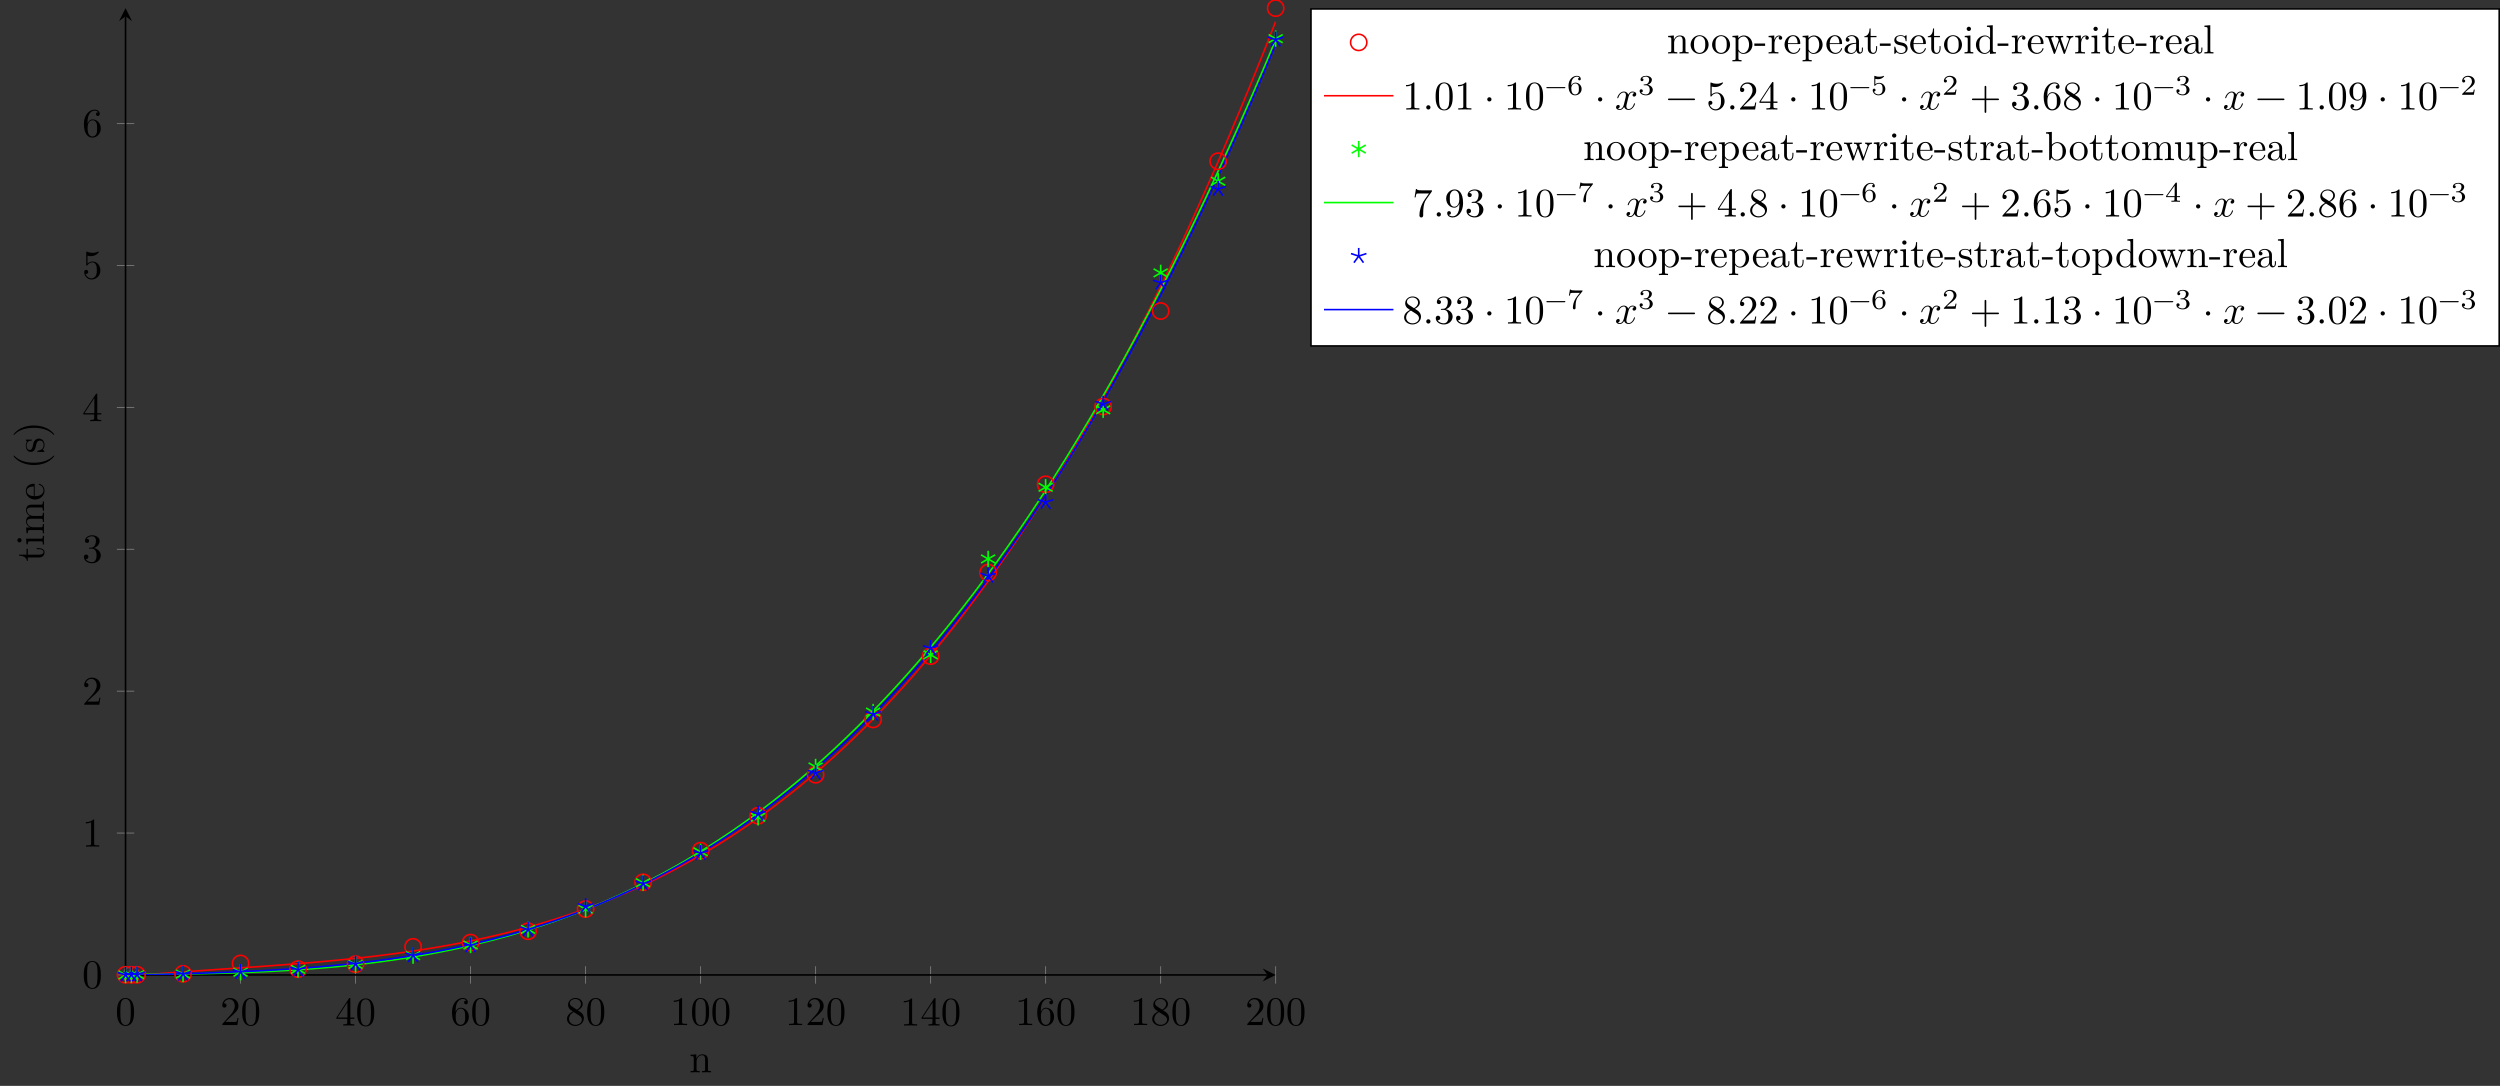 <?xml version="1.0" encoding="UTF-8"?>
<svg xmlns="http://www.w3.org/2000/svg" xmlns:xlink="http://www.w3.org/1999/xlink" width="612.318pt" height="265.964pt" viewBox="0 0 612.318 265.964" version="1.1">
<rect x="0" y="0" width="612.318" height="265.964" fill="#333333" stroke="none"/>
<defs>
<g>
<symbol overflow="visible" id="glyph0-0">
<path style="stroke:none;" d=""/>
</symbol>
<symbol overflow="visible" id="glyph0-1">
<path style="stroke:none;" d="M 4.578 -3.188 C 4.578 -3.984 4.531 -4.781 4.188 -5.516 C 3.734 -6.484 2.906 -6.641 2.5 -6.641 C 1.891 -6.641 1.172 -6.375 0.75 -5.453 C 0.438 -4.766 0.391 -3.984 0.391 -3.188 C 0.391 -2.438 0.422 -1.547 0.844 -0.781 C 1.266 0.016 2 0.219 2.484 0.219 C 3.016 0.219 3.781 0.016 4.219 -0.938 C 4.531 -1.625 4.578 -2.406 4.578 -3.188 Z M 3.766 -3.312 C 3.766 -2.562 3.766 -1.891 3.656 -1.25 C 3.5 -0.297 2.938 0 2.484 0 C 2.094 0 1.5 -0.25 1.328 -1.203 C 1.219 -1.797 1.219 -2.719 1.219 -3.312 C 1.219 -3.953 1.219 -4.609 1.297 -5.141 C 1.484 -6.328 2.234 -6.422 2.484 -6.422 C 2.812 -6.422 3.469 -6.234 3.656 -5.25 C 3.766 -4.688 3.766 -3.938 3.766 -3.312 Z M 3.766 -3.312 "/>
</symbol>
<symbol overflow="visible" id="glyph0-2">
<path style="stroke:none;" d="M 4.469 -1.734 L 4.234 -1.734 C 4.172 -1.438 4.109 -1 4 -0.844 C 3.938 -0.766 3.281 -0.766 3.062 -0.766 L 1.266 -0.766 L 2.328 -1.797 C 3.875 -3.172 4.469 -3.703 4.469 -4.703 C 4.469 -5.844 3.578 -6.641 2.359 -6.641 C 1.234 -6.641 0.5 -5.719 0.5 -4.828 C 0.5 -4.281 1 -4.281 1.031 -4.281 C 1.203 -4.281 1.547 -4.391 1.547 -4.812 C 1.547 -5.062 1.359 -5.328 1.016 -5.328 C 0.938 -5.328 0.922 -5.328 0.891 -5.312 C 1.109 -5.969 1.656 -6.328 2.234 -6.328 C 3.141 -6.328 3.562 -5.516 3.562 -4.703 C 3.562 -3.906 3.078 -3.125 2.516 -2.5 L 0.609 -0.375 C 0.5 -0.266 0.5 -0.234 0.5 0 L 4.203 0 Z M 4.469 -1.734 "/>
</symbol>
<symbol overflow="visible" id="glyph0-3">
<path style="stroke:none;" d="M 4.688 -1.641 L 4.688 -1.953 L 3.703 -1.953 L 3.703 -6.484 C 3.703 -6.688 3.703 -6.75 3.531 -6.75 C 3.453 -6.75 3.422 -6.75 3.344 -6.625 L 0.281 -1.953 L 0.281 -1.641 L 2.938 -1.641 L 2.938 -0.781 C 2.938 -0.422 2.906 -0.312 2.172 -0.312 L 1.969 -0.312 L 1.969 0 C 2.375 -0.031 2.891 -0.031 3.312 -0.031 C 3.734 -0.031 4.25 -0.031 4.672 0 L 4.672 -0.312 L 4.453 -0.312 C 3.719 -0.312 3.703 -0.422 3.703 -0.781 L 3.703 -1.641 Z M 2.984 -1.953 L 0.562 -1.953 L 2.984 -5.672 Z M 2.984 -1.953 "/>
</symbol>
<symbol overflow="visible" id="glyph0-4">
<path style="stroke:none;" d="M 4.562 -2.031 C 4.562 -3.297 3.672 -4.25 2.562 -4.25 C 1.891 -4.25 1.516 -3.75 1.312 -3.266 L 1.312 -3.516 C 1.312 -6.031 2.547 -6.391 3.062 -6.391 C 3.297 -6.391 3.719 -6.328 3.938 -5.984 C 3.781 -5.984 3.391 -5.984 3.391 -5.547 C 3.391 -5.234 3.625 -5.078 3.844 -5.078 C 4 -5.078 4.312 -5.172 4.312 -5.562 C 4.312 -6.156 3.875 -6.641 3.047 -6.641 C 1.766 -6.641 0.422 -5.359 0.422 -3.156 C 0.422 -0.484 1.578 0.219 2.5 0.219 C 3.609 0.219 4.562 -0.719 4.562 -2.031 Z M 3.656 -2.047 C 3.656 -1.562 3.656 -1.062 3.484 -0.703 C 3.188 -0.109 2.734 -0.062 2.5 -0.062 C 1.875 -0.062 1.578 -0.656 1.516 -0.812 C 1.328 -1.281 1.328 -2.078 1.328 -2.25 C 1.328 -3.031 1.656 -4.031 2.547 -4.031 C 2.719 -4.031 3.172 -4.031 3.484 -3.406 C 3.656 -3.047 3.656 -2.531 3.656 -2.047 Z M 3.656 -2.047 "/>
</symbol>
<symbol overflow="visible" id="glyph0-5">
<path style="stroke:none;" d="M 4.562 -1.672 C 4.562 -2.031 4.453 -2.484 4.062 -2.906 C 3.875 -3.109 3.719 -3.203 3.078 -3.609 C 3.797 -3.984 4.281 -4.5 4.281 -5.156 C 4.281 -6.078 3.406 -6.641 2.5 -6.641 C 1.5 -6.641 0.688 -5.906 0.688 -4.969 C 0.688 -4.797 0.703 -4.344 1.125 -3.875 C 1.234 -3.766 1.609 -3.516 1.859 -3.344 C 1.281 -3.047 0.422 -2.5 0.422 -1.5 C 0.422 -0.453 1.438 0.219 2.484 0.219 C 3.609 0.219 4.562 -0.609 4.562 -1.672 Z M 3.844 -5.156 C 3.844 -4.578 3.453 -4.109 2.859 -3.766 L 1.625 -4.562 C 1.172 -4.859 1.125 -5.188 1.125 -5.359 C 1.125 -5.969 1.781 -6.391 2.484 -6.391 C 3.203 -6.391 3.844 -5.875 3.844 -5.156 Z M 4.062 -1.312 C 4.062 -0.578 3.312 -0.062 2.5 -0.062 C 1.641 -0.062 0.922 -0.672 0.922 -1.5 C 0.922 -2.078 1.234 -2.719 2.078 -3.188 L 3.312 -2.406 C 3.594 -2.219 4.062 -1.922 4.062 -1.312 Z M 4.062 -1.312 "/>
</symbol>
<symbol overflow="visible" id="glyph0-6">
<path style="stroke:none;" d="M 4.172 0 L 4.172 -0.312 L 3.859 -0.312 C 2.953 -0.312 2.938 -0.422 2.938 -0.781 L 2.938 -6.375 C 2.938 -6.625 2.938 -6.641 2.703 -6.641 C 2.078 -6 1.203 -6 0.891 -6 L 0.891 -5.688 C 1.094 -5.688 1.672 -5.688 2.188 -5.953 L 2.188 -0.781 C 2.188 -0.422 2.156 -0.312 1.266 -0.312 L 0.953 -0.312 L 0.953 0 C 1.297 -0.031 2.156 -0.031 2.562 -0.031 C 2.953 -0.031 3.828 -0.031 4.172 0 Z M 4.172 0 "/>
</symbol>
<symbol overflow="visible" id="glyph0-7">
<path style="stroke:none;" d="M 4.562 -1.703 C 4.562 -2.516 3.922 -3.297 2.891 -3.516 C 3.703 -3.781 4.281 -4.469 4.281 -5.266 C 4.281 -6.078 3.406 -6.641 2.453 -6.641 C 1.453 -6.641 0.688 -6.047 0.688 -5.281 C 0.688 -4.953 0.906 -4.766 1.203 -4.766 C 1.5 -4.766 1.703 -4.984 1.703 -5.281 C 1.703 -5.766 1.234 -5.766 1.094 -5.766 C 1.391 -6.266 2.047 -6.391 2.406 -6.391 C 2.828 -6.391 3.375 -6.172 3.375 -5.281 C 3.375 -5.156 3.344 -4.578 3.094 -4.141 C 2.797 -3.656 2.453 -3.625 2.203 -3.625 C 2.125 -3.609 1.891 -3.594 1.812 -3.594 C 1.734 -3.578 1.672 -3.562 1.672 -3.469 C 1.672 -3.359 1.734 -3.359 1.906 -3.359 L 2.344 -3.359 C 3.156 -3.359 3.531 -2.688 3.531 -1.703 C 3.531 -0.344 2.844 -0.062 2.406 -0.062 C 1.969 -0.062 1.219 -0.234 0.875 -0.812 C 1.219 -0.766 1.531 -0.984 1.531 -1.359 C 1.531 -1.719 1.266 -1.922 0.984 -1.922 C 0.734 -1.922 0.422 -1.781 0.422 -1.344 C 0.422 -0.438 1.344 0.219 2.438 0.219 C 3.656 0.219 4.562 -0.688 4.562 -1.703 Z M 4.562 -1.703 "/>
</symbol>
<symbol overflow="visible" id="glyph0-8">
<path style="stroke:none;" d="M 4.469 -2 C 4.469 -3.188 3.656 -4.188 2.578 -4.188 C 2.109 -4.188 1.672 -4.031 1.312 -3.672 L 1.312 -5.625 C 1.516 -5.562 1.844 -5.5 2.156 -5.5 C 3.391 -5.5 4.094 -6.406 4.094 -6.531 C 4.094 -6.594 4.062 -6.641 3.984 -6.641 C 3.984 -6.641 3.953 -6.641 3.906 -6.609 C 3.703 -6.516 3.219 -6.312 2.547 -6.312 C 2.156 -6.312 1.688 -6.391 1.219 -6.594 C 1.141 -6.625 1.109 -6.625 1.109 -6.625 C 1 -6.625 1 -6.547 1 -6.391 L 1 -3.438 C 1 -3.266 1 -3.188 1.141 -3.188 C 1.219 -3.188 1.234 -3.203 1.281 -3.266 C 1.391 -3.422 1.75 -3.969 2.562 -3.969 C 3.078 -3.969 3.328 -3.516 3.406 -3.328 C 3.562 -2.953 3.594 -2.578 3.594 -2.078 C 3.594 -1.719 3.594 -1.125 3.344 -0.703 C 3.109 -0.312 2.734 -0.062 2.281 -0.062 C 1.562 -0.062 0.984 -0.594 0.812 -1.172 C 0.844 -1.172 0.875 -1.156 0.984 -1.156 C 1.312 -1.156 1.484 -1.406 1.484 -1.641 C 1.484 -1.891 1.312 -2.141 0.984 -2.141 C 0.844 -2.141 0.5 -2.062 0.5 -1.609 C 0.5 -0.75 1.188 0.219 2.297 0.219 C 3.453 0.219 4.469 -0.734 4.469 -2 Z M 4.469 -2 "/>
</symbol>
<symbol overflow="visible" id="glyph0-9">
<path style="stroke:none;" d="M 1.906 -0.531 C 1.906 -0.812 1.672 -1.062 1.391 -1.062 C 1.094 -1.062 0.859 -0.812 0.859 -0.531 C 0.859 -0.234 1.094 0 1.391 0 C 1.672 0 1.906 -0.234 1.906 -0.531 Z M 1.906 -0.531 "/>
</symbol>
<symbol overflow="visible" id="glyph0-10">
<path style="stroke:none;" d="M 1.906 -2.5 C 1.906 -2.781 1.672 -3.016 1.391 -3.016 C 1.094 -3.016 0.859 -2.781 0.859 -2.5 C 0.859 -2.203 1.094 -1.969 1.391 -1.969 C 1.672 -1.969 1.906 -2.203 1.906 -2.5 Z M 1.906 -2.5 "/>
</symbol>
<symbol overflow="visible" id="glyph0-11">
<path style="stroke:none;" d="M 5.25 -3.75 C 5.25 -4.266 4.672 -4.406 4.328 -4.406 C 3.75 -4.406 3.406 -3.875 3.281 -3.656 C 3.031 -4.312 2.5 -4.406 2.203 -4.406 C 1.172 -4.406 0.594 -3.125 0.594 -2.875 C 0.594 -2.766 0.719 -2.766 0.719 -2.766 C 0.797 -2.766 0.828 -2.797 0.844 -2.875 C 1.188 -3.938 1.844 -4.188 2.188 -4.188 C 2.375 -4.188 2.719 -4.094 2.719 -3.516 C 2.719 -3.203 2.547 -2.547 2.188 -1.141 C 2.031 -0.531 1.672 -0.109 1.234 -0.109 C 1.172 -0.109 0.953 -0.109 0.734 -0.234 C 0.984 -0.297 1.203 -0.5 1.203 -0.781 C 1.203 -1.047 0.984 -1.125 0.844 -1.125 C 0.531 -1.125 0.297 -0.875 0.297 -0.547 C 0.297 -0.094 0.781 0.109 1.219 0.109 C 1.891 0.109 2.25 -0.594 2.266 -0.641 C 2.391 -0.281 2.75 0.109 3.344 0.109 C 4.375 0.109 4.938 -1.172 4.938 -1.422 C 4.938 -1.531 4.859 -1.531 4.828 -1.531 C 4.734 -1.531 4.719 -1.484 4.688 -1.422 C 4.359 -0.344 3.688 -0.109 3.375 -0.109 C 2.984 -0.109 2.828 -0.422 2.828 -0.766 C 2.828 -0.984 2.875 -1.203 2.984 -1.641 L 3.328 -3.016 C 3.391 -3.266 3.625 -4.188 4.312 -4.188 C 4.359 -4.188 4.609 -4.188 4.812 -4.062 C 4.531 -4 4.344 -3.766 4.344 -3.516 C 4.344 -3.359 4.453 -3.172 4.719 -3.172 C 4.938 -3.172 5.25 -3.344 5.25 -3.75 Z M 5.25 -3.75 "/>
</symbol>
<symbol overflow="visible" id="glyph0-12">
<path style="stroke:none;" d="M 7.203 -2.5 C 7.203 -2.609 7.109 -2.688 7 -2.688 L 0.75 -2.688 C 0.641 -2.688 0.562 -2.609 0.562 -2.5 C 0.562 -2.375 0.641 -2.297 0.75 -2.297 L 7 -2.297 C 7.109 -2.297 7.203 -2.375 7.203 -2.5 Z M 7.203 -2.5 "/>
</symbol>
<symbol overflow="visible" id="glyph0-13">
<path style="stroke:none;" d="M 7.203 -2.5 C 7.203 -2.609 7.109 -2.688 7 -2.688 L 4.078 -2.688 L 4.078 -5.609 C 4.078 -5.719 3.984 -5.812 3.875 -5.812 C 3.766 -5.812 3.672 -5.719 3.672 -5.609 L 3.672 -2.688 L 0.75 -2.688 C 0.641 -2.688 0.562 -2.609 0.562 -2.5 C 0.562 -2.375 0.641 -2.297 0.75 -2.297 L 3.672 -2.297 L 3.672 0.625 C 3.672 0.734 3.766 0.828 3.875 0.828 C 3.984 0.828 4.078 0.734 4.078 0.625 L 4.078 -2.297 L 7 -2.297 C 7.109 -2.297 7.203 -2.375 7.203 -2.5 Z M 7.203 -2.5 "/>
</symbol>
<symbol overflow="visible" id="glyph0-14">
<path style="stroke:none;" d="M 4.562 -3.281 C 4.562 -5.969 3.406 -6.641 2.516 -6.641 C 1.969 -6.641 1.484 -6.453 1.062 -6.016 C 0.641 -5.562 0.422 -5.141 0.422 -4.391 C 0.422 -3.156 1.297 -2.172 2.406 -2.172 C 3.016 -2.172 3.422 -2.594 3.656 -3.172 L 3.656 -2.844 C 3.656 -0.516 2.625 -0.062 2.047 -0.062 C 1.875 -0.062 1.328 -0.078 1.062 -0.422 C 1.5 -0.422 1.578 -0.703 1.578 -0.875 C 1.578 -1.188 1.344 -1.328 1.125 -1.328 C 0.969 -1.328 0.672 -1.25 0.672 -0.859 C 0.672 -0.188 1.203 0.219 2.047 0.219 C 3.344 0.219 4.562 -1.141 4.562 -3.281 Z M 3.641 -4.203 C 3.641 -3.375 3.297 -2.406 2.422 -2.406 C 2.266 -2.406 1.797 -2.406 1.5 -3.031 C 1.312 -3.406 1.312 -3.891 1.312 -4.391 C 1.312 -4.922 1.312 -5.391 1.531 -5.766 C 1.797 -6.266 2.172 -6.391 2.516 -6.391 C 2.984 -6.391 3.312 -6.047 3.484 -5.609 C 3.594 -5.281 3.641 -4.656 3.641 -4.203 Z M 3.641 -4.203 "/>
</symbol>
<symbol overflow="visible" id="glyph0-15">
<path style="stroke:none;" d="M 4.828 -6.422 L 2.406 -6.422 C 1.203 -6.422 1.172 -6.547 1.141 -6.734 L 0.891 -6.734 L 0.562 -4.688 L 0.812 -4.688 C 0.844 -4.844 0.922 -5.469 1.062 -5.594 C 1.125 -5.656 1.906 -5.656 2.031 -5.656 L 4.094 -5.656 L 2.984 -4.078 C 2.078 -2.734 1.75 -1.344 1.75 -0.328 C 1.75 -0.234 1.75 0.219 2.219 0.219 C 2.672 0.219 2.672 -0.234 2.672 -0.328 L 2.672 -0.844 C 2.672 -1.391 2.703 -1.938 2.781 -2.469 C 2.828 -2.703 2.953 -3.562 3.406 -4.172 L 4.75 -6.078 C 4.828 -6.188 4.828 -6.203 4.828 -6.422 Z M 4.828 -6.422 "/>
</symbol>
<symbol overflow="visible" id="glyph1-0">
<path style="stroke:none;" d=""/>
</symbol>
<symbol overflow="visible" id="glyph1-1">
<path style="stroke:none;" d="M 5.328 0 L 5.328 -0.312 C 4.812 -0.312 4.562 -0.312 4.562 -0.609 L 4.562 -2.516 C 4.562 -3.375 4.562 -3.672 4.25 -4.031 C 4.109 -4.203 3.781 -4.406 3.203 -4.406 C 2.469 -4.406 2 -3.984 1.719 -3.359 L 1.719 -4.406 L 0.312 -4.297 L 0.312 -3.984 C 1.016 -3.984 1.094 -3.922 1.094 -3.422 L 1.094 -0.75 C 1.094 -0.312 0.984 -0.312 0.312 -0.312 L 0.312 0 L 1.453 -0.031 L 2.562 0 L 2.562 -0.312 C 1.891 -0.312 1.781 -0.312 1.781 -0.75 L 1.781 -2.594 C 1.781 -3.625 2.5 -4.188 3.125 -4.188 C 3.766 -4.188 3.875 -3.656 3.875 -3.078 L 3.875 -0.75 C 3.875 -0.312 3.766 -0.312 3.094 -0.312 L 3.094 0 L 4.219 -0.031 Z M 5.328 0 "/>
</symbol>
<symbol overflow="visible" id="glyph1-2">
<path style="stroke:none;" d="M 4.688 -2.141 C 4.688 -3.406 3.703 -4.469 2.5 -4.469 C 1.25 -4.469 0.281 -3.375 0.281 -2.141 C 0.281 -0.844 1.312 0.109 2.484 0.109 C 3.688 0.109 4.688 -0.875 4.688 -2.141 Z M 3.875 -2.219 C 3.875 -1.859 3.875 -1.312 3.656 -0.875 C 3.422 -0.422 2.984 -0.141 2.5 -0.141 C 2.062 -0.141 1.625 -0.344 1.359 -0.812 C 1.109 -1.25 1.109 -1.859 1.109 -2.219 C 1.109 -2.609 1.109 -3.141 1.344 -3.578 C 1.609 -4.031 2.078 -4.25 2.484 -4.25 C 2.922 -4.25 3.344 -4.031 3.609 -3.594 C 3.875 -3.172 3.875 -2.594 3.875 -2.219 Z M 3.875 -2.219 "/>
</symbol>
<symbol overflow="visible" id="glyph1-3">
<path style="stroke:none;" d="M 5.188 -2.156 C 5.188 -3.422 4.234 -4.406 3.109 -4.406 C 2.328 -4.406 1.906 -3.969 1.719 -3.75 L 1.719 -4.406 L 0.281 -4.297 L 0.281 -3.984 C 0.984 -3.984 1.062 -3.922 1.062 -3.484 L 1.062 1.172 C 1.062 1.625 0.953 1.625 0.281 1.625 L 0.281 1.938 L 1.391 1.906 L 2.516 1.938 L 2.516 1.625 C 1.859 1.625 1.75 1.625 1.75 1.172 L 1.75 -0.594 C 1.797 -0.422 2.219 0.109 2.969 0.109 C 4.156 0.109 5.188 -0.875 5.188 -2.156 Z M 4.359 -2.156 C 4.359 -0.953 3.672 -0.109 2.938 -0.109 C 2.531 -0.109 2.156 -0.312 1.891 -0.719 C 1.75 -0.922 1.75 -0.938 1.75 -1.141 L 1.75 -3.359 C 2.031 -3.875 2.516 -4.156 3.031 -4.156 C 3.766 -4.156 4.359 -3.281 4.359 -2.156 Z M 4.359 -2.156 "/>
</symbol>
<symbol overflow="visible" id="glyph1-4">
<path style="stroke:none;" d="M 2.75 -1.859 L 2.75 -2.438 L 0.109 -2.438 L 0.109 -1.859 Z M 2.75 -1.859 "/>
</symbol>
<symbol overflow="visible" id="glyph1-5">
<path style="stroke:none;" d="M 3.625 -3.797 C 3.625 -4.109 3.312 -4.406 2.891 -4.406 C 2.156 -4.406 1.797 -3.734 1.672 -3.312 L 1.672 -4.406 L 0.281 -4.297 L 0.281 -3.984 C 0.984 -3.984 1.062 -3.922 1.062 -3.422 L 1.062 -0.75 C 1.062 -0.312 0.953 -0.312 0.281 -0.312 L 0.281 0 L 1.422 -0.031 C 1.812 -0.031 2.281 -0.031 2.688 0 L 2.688 -0.312 L 2.469 -0.312 C 1.734 -0.312 1.719 -0.422 1.719 -0.781 L 1.719 -2.312 C 1.719 -3.297 2.141 -4.188 2.891 -4.188 C 2.953 -4.188 2.984 -4.188 3 -4.172 C 2.969 -4.172 2.766 -4.047 2.766 -3.781 C 2.766 -3.516 2.984 -3.359 3.203 -3.359 C 3.375 -3.359 3.625 -3.484 3.625 -3.797 Z M 3.625 -3.797 "/>
</symbol>
<symbol overflow="visible" id="glyph1-6">
<path style="stroke:none;" d="M 4.141 -1.188 C 4.141 -1.281 4.062 -1.312 4 -1.312 C 3.922 -1.312 3.891 -1.25 3.875 -1.172 C 3.531 -0.141 2.625 -0.141 2.531 -0.141 C 2.031 -0.141 1.641 -0.438 1.406 -0.812 C 1.109 -1.281 1.109 -1.938 1.109 -2.297 L 3.891 -2.297 C 4.109 -2.297 4.141 -2.297 4.141 -2.516 C 4.141 -3.5 3.594 -4.469 2.359 -4.469 C 1.203 -4.469 0.281 -3.438 0.281 -2.188 C 0.281 -0.859 1.328 0.109 2.469 0.109 C 3.688 0.109 4.141 -1 4.141 -1.188 Z M 3.484 -2.516 L 1.109 -2.516 C 1.172 -4 2.016 -4.25 2.359 -4.25 C 3.375 -4.25 3.484 -2.906 3.484 -2.516 Z M 3.484 -2.516 "/>
</symbol>
<symbol overflow="visible" id="glyph1-7">
<path style="stroke:none;" d="M 4.812 -0.891 L 4.812 -1.453 L 4.562 -1.453 L 4.562 -0.891 C 4.562 -0.312 4.312 -0.25 4.203 -0.25 C 3.875 -0.25 3.844 -0.703 3.844 -0.75 L 3.844 -2.734 C 3.844 -3.156 3.844 -3.547 3.484 -3.922 C 3.094 -4.312 2.594 -4.469 2.109 -4.469 C 1.297 -4.469 0.609 -4 0.609 -3.344 C 0.609 -3.047 0.812 -2.875 1.062 -2.875 C 1.344 -2.875 1.531 -3.078 1.531 -3.328 C 1.531 -3.453 1.469 -3.781 1.016 -3.781 C 1.281 -4.141 1.781 -4.25 2.094 -4.25 C 2.578 -4.25 3.156 -3.859 3.156 -2.969 L 3.156 -2.609 C 2.641 -2.578 1.938 -2.547 1.312 -2.25 C 0.562 -1.906 0.312 -1.391 0.312 -0.953 C 0.312 -0.141 1.281 0.109 1.906 0.109 C 2.578 0.109 3.031 -0.297 3.219 -0.75 C 3.266 -0.359 3.531 0.062 4 0.062 C 4.203 0.062 4.812 -0.078 4.812 -0.891 Z M 3.156 -1.391 C 3.156 -0.453 2.438 -0.109 1.984 -0.109 C 1.5 -0.109 1.094 -0.453 1.094 -0.953 C 1.094 -1.5 1.5 -2.328 3.156 -2.391 Z M 3.156 -1.391 "/>
</symbol>
<symbol overflow="visible" id="glyph1-8">
<path style="stroke:none;" d="M 3.312 -1.234 L 3.312 -1.797 L 3.062 -1.797 L 3.062 -1.25 C 3.062 -0.516 2.766 -0.141 2.391 -0.141 C 1.719 -0.141 1.719 -1.047 1.719 -1.219 L 1.719 -3.984 L 3.156 -3.984 L 3.156 -4.297 L 1.719 -4.297 L 1.719 -6.125 L 1.469 -6.125 C 1.469 -5.312 1.172 -4.25 0.188 -4.203 L 0.188 -3.984 L 1.031 -3.984 L 1.031 -1.234 C 1.031 -0.016 1.969 0.109 2.328 0.109 C 3.031 0.109 3.312 -0.594 3.312 -1.234 Z M 3.312 -1.234 "/>
</symbol>
<symbol overflow="visible" id="glyph1-9">
<path style="stroke:none;" d="M 3.594 -1.281 C 3.594 -1.797 3.297 -2.109 3.172 -2.219 C 2.844 -2.547 2.453 -2.625 2.031 -2.703 C 1.469 -2.812 0.812 -2.938 0.812 -3.516 C 0.812 -3.875 1.062 -4.281 1.922 -4.281 C 3.016 -4.281 3.078 -3.375 3.094 -3.078 C 3.094 -2.984 3.203 -2.984 3.203 -2.984 C 3.344 -2.984 3.344 -3.031 3.344 -3.219 L 3.344 -4.234 C 3.344 -4.391 3.344 -4.469 3.234 -4.469 C 3.188 -4.469 3.156 -4.469 3.031 -4.344 C 3 -4.312 2.906 -4.219 2.859 -4.188 C 2.484 -4.469 2.078 -4.469 1.922 -4.469 C 0.703 -4.469 0.328 -3.797 0.328 -3.234 C 0.328 -2.891 0.484 -2.609 0.75 -2.391 C 1.078 -2.141 1.359 -2.078 2.078 -1.938 C 2.297 -1.891 3.109 -1.734 3.109 -1.016 C 3.109 -0.516 2.766 -0.109 1.984 -0.109 C 1.141 -0.109 0.781 -0.672 0.594 -1.531 C 0.562 -1.656 0.562 -1.688 0.453 -1.688 C 0.328 -1.688 0.328 -1.625 0.328 -1.453 L 0.328 -0.125 C 0.328 0.047 0.328 0.109 0.438 0.109 C 0.484 0.109 0.5 0.094 0.688 -0.094 C 0.703 -0.109 0.703 -0.125 0.891 -0.312 C 1.328 0.094 1.781 0.109 1.984 0.109 C 3.125 0.109 3.594 -0.562 3.594 -1.281 Z M 3.594 -1.281 "/>
</symbol>
<symbol overflow="visible" id="glyph1-10">
<path style="stroke:none;" d="M 2.469 0 L 2.469 -0.312 C 1.797 -0.312 1.766 -0.359 1.766 -0.75 L 1.766 -4.406 L 0.375 -4.297 L 0.375 -3.984 C 1.016 -3.984 1.109 -3.922 1.109 -3.438 L 1.109 -0.75 C 1.109 -0.312 1 -0.312 0.328 -0.312 L 0.328 0 L 1.422 -0.031 C 1.781 -0.031 2.125 -0.016 2.469 0 Z M 1.906 -6.016 C 1.906 -6.297 1.688 -6.547 1.391 -6.547 C 1.047 -6.547 0.844 -6.266 0.844 -6.016 C 0.844 -5.75 1.078 -5.5 1.375 -5.5 C 1.719 -5.5 1.906 -5.766 1.906 -6.016 Z M 1.906 -6.016 "/>
</symbol>
<symbol overflow="visible" id="glyph1-11">
<path style="stroke:none;" d="M 5.25 0 L 5.25 -0.312 C 4.562 -0.312 4.469 -0.375 4.469 -0.875 L 4.469 -6.922 L 3.047 -6.812 L 3.047 -6.5 C 3.734 -6.5 3.812 -6.438 3.812 -5.938 L 3.812 -3.781 C 3.531 -4.141 3.094 -4.406 2.562 -4.406 C 1.391 -4.406 0.344 -3.422 0.344 -2.141 C 0.344 -0.875 1.312 0.109 2.453 0.109 C 3.094 0.109 3.531 -0.234 3.781 -0.547 L 3.781 0.109 Z M 3.781 -1.172 C 3.781 -1 3.781 -0.984 3.672 -0.812 C 3.375 -0.328 2.938 -0.109 2.5 -0.109 C 2.047 -0.109 1.688 -0.375 1.453 -0.75 C 1.203 -1.156 1.172 -1.719 1.172 -2.141 C 1.172 -2.5 1.188 -3.094 1.469 -3.547 C 1.688 -3.859 2.062 -4.188 2.609 -4.188 C 2.953 -4.188 3.375 -4.031 3.672 -3.594 C 3.781 -3.422 3.781 -3.406 3.781 -3.219 Z M 3.781 -1.172 "/>
</symbol>
<symbol overflow="visible" id="glyph1-12">
<path style="stroke:none;" d="M 7.016 -3.984 L 7.016 -4.297 C 6.781 -4.281 6.5 -4.266 6.281 -4.266 L 5.359 -4.297 L 5.359 -3.984 C 5.719 -3.984 5.938 -3.797 5.938 -3.516 C 5.938 -3.453 5.938 -3.422 5.875 -3.297 L 4.969 -0.75 L 3.984 -3.531 C 3.953 -3.656 3.938 -3.672 3.938 -3.719 C 3.938 -3.984 4.328 -3.984 4.531 -3.984 L 4.531 -4.297 L 3.484 -4.266 C 3.188 -4.266 2.906 -4.281 2.609 -4.297 L 2.609 -3.984 C 2.969 -3.984 3.125 -3.969 3.234 -3.844 C 3.281 -3.781 3.391 -3.484 3.453 -3.297 L 2.609 -0.875 L 1.656 -3.531 C 1.609 -3.656 1.609 -3.672 1.609 -3.719 C 1.609 -3.984 2 -3.984 2.188 -3.984 L 2.188 -4.297 L 1.109 -4.266 L 0.172 -4.297 L 0.172 -3.984 C 0.672 -3.984 0.797 -3.953 0.922 -3.641 L 2.172 -0.109 C 2.219 0.031 2.25 0.109 2.375 0.109 C 2.516 0.109 2.531 0.047 2.578 -0.094 L 3.594 -2.906 L 4.609 -0.078 C 4.641 0.031 4.672 0.109 4.812 0.109 C 4.938 0.109 4.969 0.016 5 -0.078 L 6.172 -3.344 C 6.344 -3.844 6.656 -3.984 7.016 -3.984 Z M 7.016 -3.984 "/>
</symbol>
<symbol overflow="visible" id="glyph1-13">
<path style="stroke:none;" d="M 2.547 0 L 2.547 -0.312 C 1.875 -0.312 1.766 -0.312 1.766 -0.75 L 1.766 -6.922 L 0.328 -6.812 L 0.328 -6.5 C 1.031 -6.5 1.109 -6.438 1.109 -5.938 L 1.109 -0.75 C 1.109 -0.312 1 -0.312 0.328 -0.312 L 0.328 0 L 1.438 -0.031 Z M 2.547 0 "/>
</symbol>
<symbol overflow="visible" id="glyph1-14">
<path style="stroke:none;" d="M 5.188 -2.156 C 5.188 -3.422 4.219 -4.406 3.078 -4.406 C 2.297 -4.406 1.875 -3.938 1.719 -3.766 L 1.719 -6.922 L 0.281 -6.812 L 0.281 -6.5 C 0.984 -6.5 1.062 -6.438 1.062 -5.938 L 1.062 0 L 1.312 0 L 1.672 -0.625 C 1.812 -0.391 2.234 0.109 2.969 0.109 C 4.156 0.109 5.188 -0.875 5.188 -2.156 Z M 4.359 -2.156 C 4.359 -1.797 4.344 -1.203 4.062 -0.75 C 3.844 -0.438 3.469 -0.109 2.938 -0.109 C 2.484 -0.109 2.125 -0.344 1.891 -0.719 C 1.75 -0.922 1.75 -0.953 1.75 -1.141 L 1.75 -3.188 C 1.75 -3.375 1.75 -3.391 1.859 -3.547 C 2.25 -4.109 2.797 -4.188 3.031 -4.188 C 3.484 -4.188 3.844 -3.922 4.078 -3.547 C 4.344 -3.141 4.359 -2.578 4.359 -2.156 Z M 4.359 -2.156 "/>
</symbol>
<symbol overflow="visible" id="glyph1-15">
<path style="stroke:none;" d="M 8.109 0 L 8.109 -0.312 C 7.594 -0.312 7.344 -0.312 7.328 -0.609 L 7.328 -2.516 C 7.328 -3.375 7.328 -3.672 7.016 -4.031 C 6.875 -4.203 6.547 -4.406 5.969 -4.406 C 5.141 -4.406 4.688 -3.812 4.531 -3.422 C 4.391 -4.297 3.656 -4.406 3.203 -4.406 C 2.469 -4.406 2 -3.984 1.719 -3.359 L 1.719 -4.406 L 0.312 -4.297 L 0.312 -3.984 C 1.016 -3.984 1.094 -3.922 1.094 -3.422 L 1.094 -0.75 C 1.094 -0.312 0.984 -0.312 0.312 -0.312 L 0.312 0 L 1.453 -0.031 L 2.562 0 L 2.562 -0.312 C 1.891 -0.312 1.781 -0.312 1.781 -0.75 L 1.781 -2.594 C 1.781 -3.625 2.5 -4.188 3.125 -4.188 C 3.766 -4.188 3.875 -3.656 3.875 -3.078 L 3.875 -0.75 C 3.875 -0.312 3.766 -0.312 3.094 -0.312 L 3.094 0 L 4.219 -0.031 L 5.328 0 L 5.328 -0.312 C 4.672 -0.312 4.562 -0.312 4.562 -0.75 L 4.562 -2.594 C 4.562 -3.625 5.266 -4.188 5.906 -4.188 C 6.531 -4.188 6.641 -3.656 6.641 -3.078 L 6.641 -0.75 C 6.641 -0.312 6.531 -0.312 5.859 -0.312 L 5.859 0 L 6.984 -0.031 Z M 8.109 0 "/>
</symbol>
<symbol overflow="visible" id="glyph1-16">
<path style="stroke:none;" d="M 5.328 0 L 5.328 -0.312 C 4.641 -0.312 4.562 -0.375 4.562 -0.875 L 4.562 -4.406 L 3.094 -4.297 L 3.094 -3.984 C 3.781 -3.984 3.875 -3.922 3.875 -3.422 L 3.875 -1.656 C 3.875 -0.781 3.391 -0.109 2.656 -0.109 C 1.828 -0.109 1.781 -0.578 1.781 -1.094 L 1.781 -4.406 L 0.312 -4.297 L 0.312 -3.984 C 1.094 -3.984 1.094 -3.953 1.094 -3.078 L 1.094 -1.578 C 1.094 -0.797 1.094 0.109 2.609 0.109 C 3.172 0.109 3.609 -0.172 3.891 -0.781 L 3.891 0.109 Z M 5.328 0 "/>
</symbol>
<symbol overflow="visible" id="glyph2-0">
<path style="stroke:none;" d=""/>
</symbol>
<symbol overflow="visible" id="glyph2-1">
<path style="stroke:none;" d="M -1.234 -3.312 L -1.797 -3.312 L -1.797 -3.062 L -1.25 -3.062 C -0.516 -3.062 -0.141 -2.766 -0.141 -2.391 C -0.141 -1.719 -1.047 -1.719 -1.219 -1.719 L -3.984 -1.719 L -3.984 -3.156 L -4.297 -3.156 L -4.297 -1.719 L -6.125 -1.719 L -6.125 -1.469 C -5.312 -1.469 -4.25 -1.172 -4.203 -0.188 L -3.984 -0.188 L -3.984 -1.031 L -1.234 -1.031 C -0.016 -1.031 0.109 -1.969 0.109 -2.328 C 0.109 -3.031 -0.594 -3.312 -1.234 -3.312 Z M -1.234 -3.312 "/>
</symbol>
<symbol overflow="visible" id="glyph2-2">
<path style="stroke:none;" d="M 0 -2.469 L -0.312 -2.469 C -0.312 -1.797 -0.359 -1.766 -0.75 -1.766 L -4.406 -1.766 L -4.297 -0.375 L -3.984 -0.375 C -3.984 -1.016 -3.922 -1.109 -3.438 -1.109 L -0.75 -1.109 C -0.312 -1.109 -0.312 -1 -0.312 -0.328 L 0 -0.328 L -0.031 -1.422 C -0.031 -1.781 -0.016 -2.125 0 -2.469 Z M -6.016 -1.906 C -6.297 -1.906 -6.547 -1.688 -6.547 -1.391 C -6.547 -1.047 -6.266 -0.844 -6.016 -0.844 C -5.75 -0.844 -5.5 -1.078 -5.5 -1.375 C -5.5 -1.719 -5.766 -1.906 -6.016 -1.906 Z M -6.016 -1.906 "/>
</symbol>
<symbol overflow="visible" id="glyph2-3">
<path style="stroke:none;" d="M 0 -8.109 L -0.312 -8.109 C -0.312 -7.594 -0.312 -7.344 -0.609 -7.328 L -2.516 -7.328 C -3.375 -7.328 -3.672 -7.328 -4.031 -7.016 C -4.203 -6.875 -4.406 -6.547 -4.406 -5.969 C -4.406 -5.141 -3.812 -4.688 -3.422 -4.531 C -4.297 -4.391 -4.406 -3.656 -4.406 -3.203 C -4.406 -2.469 -3.984 -2 -3.359 -1.719 L -4.406 -1.719 L -4.297 -0.312 L -3.984 -0.312 C -3.984 -1.016 -3.922 -1.094 -3.422 -1.094 L -0.75 -1.094 C -0.312 -1.094 -0.312 -0.984 -0.312 -0.312 L 0 -0.312 L -0.031 -1.453 L 0 -2.562 L -0.312 -2.562 C -0.312 -1.891 -0.312 -1.781 -0.75 -1.781 L -2.594 -1.781 C -3.625 -1.781 -4.188 -2.5 -4.188 -3.125 C -4.188 -3.766 -3.656 -3.875 -3.078 -3.875 L -0.75 -3.875 C -0.312 -3.875 -0.312 -3.766 -0.312 -3.094 L 0 -3.094 L -0.031 -4.219 L 0 -5.328 L -0.312 -5.328 C -0.312 -4.672 -0.312 -4.562 -0.75 -4.562 L -2.594 -4.562 C -3.625 -4.562 -4.188 -5.266 -4.188 -5.906 C -4.188 -6.531 -3.656 -6.641 -3.078 -6.641 L -0.75 -6.641 C -0.312 -6.641 -0.312 -6.531 -0.312 -5.859 L 0 -5.859 L -0.031 -6.984 Z M 0 -8.109 "/>
</symbol>
<symbol overflow="visible" id="glyph2-4">
<path style="stroke:none;" d="M -1.188 -4.141 C -1.281 -4.141 -1.312 -4.062 -1.312 -4 C -1.312 -3.922 -1.25 -3.891 -1.172 -3.875 C -0.141 -3.531 -0.141 -2.625 -0.141 -2.531 C -0.141 -2.031 -0.438 -1.641 -0.812 -1.406 C -1.281 -1.109 -1.938 -1.109 -2.297 -1.109 L -2.297 -3.891 C -2.297 -4.109 -2.297 -4.141 -2.516 -4.141 C -3.5 -4.141 -4.469 -3.594 -4.469 -2.359 C -4.469 -1.203 -3.438 -0.281 -2.188 -0.281 C -0.859 -0.281 0.109 -1.328 0.109 -2.469 C 0.109 -3.688 -1 -4.141 -1.188 -4.141 Z M -2.516 -3.484 L -2.516 -1.109 C -4 -1.172 -4.25 -2.016 -4.25 -2.359 C -4.25 -3.375 -2.906 -3.484 -2.516 -3.484 Z M -2.516 -3.484 "/>
</symbol>
<symbol overflow="visible" id="glyph2-5">
<path style="stroke:none;" d="M 2.391 -3.297 C 2.359 -3.297 2.344 -3.297 2.172 -3.125 C 0.922 -1.891 -0.969 -1.562 -2.5 -1.562 C -4.234 -1.562 -5.969 -1.938 -7.203 -3.172 C -7.328 -3.297 -7.344 -3.297 -7.375 -3.297 C -7.453 -3.297 -7.484 -3.266 -7.484 -3.203 C -7.484 -3.094 -6.797 -2.203 -5.531 -1.609 C -4.438 -1.109 -3.328 -0.984 -2.5 -0.984 C -1.719 -0.984 -0.516 -1.094 0.625 -1.641 C 1.844 -2.25 2.5 -3.094 2.5 -3.203 C 2.5 -3.266 2.469 -3.297 2.391 -3.297 Z M 2.391 -3.297 "/>
</symbol>
<symbol overflow="visible" id="glyph2-6">
<path style="stroke:none;" d="M -1.281 -3.594 C -1.797 -3.594 -2.109 -3.297 -2.219 -3.172 C -2.547 -2.844 -2.625 -2.453 -2.703 -2.031 C -2.812 -1.469 -2.938 -0.812 -3.516 -0.812 C -3.875 -0.812 -4.281 -1.062 -4.281 -1.922 C -4.281 -3.016 -3.375 -3.078 -3.078 -3.094 C -2.984 -3.094 -2.984 -3.203 -2.984 -3.203 C -2.984 -3.344 -3.031 -3.344 -3.219 -3.344 L -4.234 -3.344 C -4.391 -3.344 -4.469 -3.344 -4.469 -3.234 C -4.469 -3.188 -4.469 -3.156 -4.344 -3.031 C -4.312 -3 -4.219 -2.906 -4.188 -2.859 C -4.469 -2.484 -4.469 -2.078 -4.469 -1.922 C -4.469 -0.703 -3.797 -0.328 -3.234 -0.328 C -2.891 -0.328 -2.609 -0.484 -2.391 -0.75 C -2.141 -1.078 -2.078 -1.359 -1.938 -2.078 C -1.891 -2.297 -1.734 -3.109 -1.016 -3.109 C -0.516 -3.109 -0.109 -2.766 -0.109 -1.984 C -0.109 -1.141 -0.672 -0.781 -1.531 -0.594 C -1.656 -0.562 -1.688 -0.562 -1.688 -0.453 C -1.688 -0.328 -1.625 -0.328 -1.453 -0.328 L -0.125 -0.328 C 0.047 -0.328 0.109 -0.328 0.109 -0.438 C 0.109 -0.484 0.094 -0.5 -0.094 -0.688 C -0.109 -0.703 -0.125 -0.703 -0.312 -0.891 C 0.094 -1.328 0.109 -1.781 0.109 -1.984 C 0.109 -3.125 -0.562 -3.594 -1.281 -3.594 Z M -1.281 -3.594 "/>
</symbol>
<symbol overflow="visible" id="glyph2-7">
<path style="stroke:none;" d="M -2.5 -2.875 C -3.266 -2.875 -4.469 -2.766 -5.609 -2.219 C -6.828 -1.625 -7.484 -0.766 -7.484 -0.672 C -7.484 -0.609 -7.438 -0.562 -7.375 -0.562 C -7.344 -0.562 -7.328 -0.562 -7.141 -0.75 C -6.156 -1.734 -4.578 -2.297 -2.5 -2.297 C -0.781 -2.297 0.969 -1.938 2.219 -0.703 C 2.344 -0.562 2.359 -0.562 2.391 -0.562 C 2.453 -0.562 2.5 -0.609 2.5 -0.672 C 2.5 -0.766 1.812 -1.672 0.547 -2.25 C -0.547 -2.766 -1.656 -2.875 -2.5 -2.875 Z M -2.5 -2.875 "/>
</symbol>
<symbol overflow="visible" id="glyph3-0">
<path style="stroke:none;" d=""/>
</symbol>
<symbol overflow="visible" id="glyph3-1">
<path style="stroke:none;" d="M 5.047 -1.75 C 5.047 -1.828 4.984 -1.891 4.906 -1.891 L 0.531 -1.891 C 0.453 -1.891 0.391 -1.828 0.391 -1.75 C 0.391 -1.672 0.453 -1.609 0.531 -1.609 L 4.906 -1.609 C 4.984 -1.609 5.047 -1.672 5.047 -1.75 Z M 5.047 -1.75 "/>
</symbol>
<symbol overflow="visible" id="glyph3-2">
<path style="stroke:none;" d="M 3.594 -1.422 C 3.594 -2.312 2.891 -2.969 2.062 -2.969 C 1.516 -2.969 1.203 -2.594 1.047 -2.281 C 1.047 -2.859 1.094 -3.375 1.359 -3.797 C 1.594 -4.172 1.984 -4.438 2.422 -4.438 C 2.641 -4.438 2.906 -4.375 3.047 -4.188 C 2.875 -4.172 2.734 -4.062 2.734 -3.859 C 2.734 -3.688 2.844 -3.531 3.062 -3.531 C 3.266 -3.531 3.391 -3.672 3.391 -3.875 C 3.391 -4.281 3.094 -4.641 2.406 -4.641 C 1.406 -4.641 0.375 -3.719 0.375 -2.219 C 0.375 -0.406 1.234 0.141 2 0.141 C 2.844 0.141 3.594 -0.516 3.594 -1.422 Z M 2.922 -1.422 C 2.922 -1.031 2.922 -0.734 2.734 -0.469 C 2.562 -0.219 2.344 -0.078 2 -0.078 C 1.641 -0.078 1.375 -0.281 1.234 -0.594 C 1.125 -0.797 1.062 -1.156 1.062 -1.578 C 1.062 -2.25 1.469 -2.766 2.031 -2.766 C 2.359 -2.766 2.562 -2.641 2.75 -2.391 C 2.906 -2.125 2.922 -1.828 2.922 -1.422 Z M 2.922 -1.422 "/>
</symbol>
<symbol overflow="visible" id="glyph3-3">
<path style="stroke:none;" d="M 3.594 -1.203 C 3.594 -1.75 3.141 -2.297 2.375 -2.453 C 3.109 -2.719 3.375 -3.25 3.375 -3.672 C 3.375 -4.219 2.734 -4.641 1.969 -4.641 C 1.188 -4.641 0.594 -4.266 0.594 -3.703 C 0.594 -3.469 0.75 -3.328 0.953 -3.328 C 1.172 -3.328 1.312 -3.5 1.312 -3.688 C 1.312 -3.891 1.172 -4.031 0.953 -4.047 C 1.203 -4.359 1.688 -4.438 1.938 -4.438 C 2.25 -4.438 2.703 -4.281 2.703 -3.672 C 2.703 -3.375 2.594 -3.062 2.422 -2.844 C 2.188 -2.578 1.984 -2.562 1.641 -2.547 C 1.469 -2.531 1.453 -2.531 1.422 -2.516 C 1.422 -2.516 1.344 -2.5 1.344 -2.438 C 1.344 -2.328 1.406 -2.328 1.531 -2.328 L 1.906 -2.328 C 2.453 -2.328 2.844 -1.953 2.844 -1.203 C 2.844 -0.344 2.344 -0.078 1.938 -0.078 C 1.656 -0.078 1.047 -0.156 0.75 -0.578 C 1.078 -0.594 1.156 -0.812 1.156 -0.969 C 1.156 -1.188 0.984 -1.344 0.766 -1.344 C 0.578 -1.344 0.375 -1.234 0.375 -0.938 C 0.375 -0.281 1.109 0.141 1.953 0.141 C 2.922 0.141 3.594 -0.516 3.594 -1.203 Z M 3.594 -1.203 "/>
</symbol>
<symbol overflow="visible" id="glyph3-4">
<path style="stroke:none;" d="M 3.531 -1.406 C 3.531 -2.188 2.922 -2.922 2.062 -2.922 C 1.75 -2.922 1.391 -2.844 1.078 -2.578 L 1.078 -3.891 C 1.438 -3.812 1.641 -3.812 1.766 -3.812 C 2.688 -3.812 3.234 -4.438 3.234 -4.547 C 3.234 -4.609 3.172 -4.641 3.141 -4.641 C 3.141 -4.641 3.109 -4.641 3.094 -4.609 C 2.922 -4.547 2.547 -4.422 2.031 -4.422 C 1.844 -4.422 1.469 -4.422 1.016 -4.609 C 0.938 -4.641 0.922 -4.641 0.922 -4.641 C 0.828 -4.641 0.828 -4.562 0.828 -4.453 L 0.828 -2.391 C 0.828 -2.266 0.828 -2.188 0.938 -2.188 C 1 -2.188 1.016 -2.203 1.078 -2.281 C 1.391 -2.672 1.812 -2.719 2.047 -2.719 C 2.469 -2.719 2.656 -2.391 2.703 -2.328 C 2.828 -2.109 2.859 -1.844 2.859 -1.438 C 2.859 -1.219 2.859 -0.812 2.656 -0.5 C 2.484 -0.25 2.172 -0.078 1.844 -0.078 C 1.391 -0.078 0.922 -0.328 0.734 -0.797 C 1 -0.781 1.141 -0.953 1.141 -1.141 C 1.141 -1.438 0.875 -1.5 0.797 -1.5 C 0.797 -1.5 0.438 -1.5 0.438 -1.125 C 0.438 -0.484 1.016 0.141 1.844 0.141 C 2.75 0.141 3.531 -0.531 3.531 -1.406 Z M 3.531 -1.406 "/>
</symbol>
<symbol overflow="visible" id="glyph3-5">
<path style="stroke:none;" d="M 3.531 -1.266 L 3.297 -1.266 C 3.266 -1.125 3.203 -0.703 3.109 -0.641 C 3.047 -0.594 2.516 -0.594 2.422 -0.594 L 1.125 -0.594 C 1.859 -1.25 2.109 -1.438 2.531 -1.766 C 3.047 -2.172 3.531 -2.609 3.531 -3.281 C 3.531 -4.125 2.781 -4.641 1.891 -4.641 C 1.031 -4.641 0.438 -4.031 0.438 -3.391 C 0.438 -3.031 0.734 -3 0.812 -3 C 0.984 -3 1.188 -3.109 1.188 -3.359 C 1.188 -3.5 1.125 -3.734 0.766 -3.734 C 0.984 -4.234 1.453 -4.391 1.781 -4.391 C 2.484 -4.391 2.844 -3.844 2.844 -3.281 C 2.844 -2.672 2.422 -2.188 2.188 -1.938 L 0.516 -0.266 C 0.438 -0.203 0.438 -0.203 0.438 0 L 3.312 0 Z M 3.531 -1.266 "/>
</symbol>
<symbol overflow="visible" id="glyph3-6">
<path style="stroke:none;" d="M 3.812 -4.5 L 1.984 -4.5 C 1.703 -4.5 1.625 -4.5 1.375 -4.531 C 1 -4.547 0.984 -4.609 0.969 -4.719 L 0.734 -4.719 L 0.484 -3.234 L 0.719 -3.234 C 0.734 -3.328 0.812 -3.797 0.922 -3.859 C 0.984 -3.906 1.547 -3.906 1.641 -3.906 L 3.172 -3.906 L 2.438 -2.984 C 1.531 -1.781 1.453 -0.672 1.453 -0.266 C 1.453 -0.188 1.453 0.141 1.781 0.141 C 2.109 0.141 2.109 -0.172 2.109 -0.266 L 2.109 -0.547 C 2.109 -1.906 2.391 -2.516 2.688 -2.906 L 3.734 -4.219 C 3.812 -4.297 3.812 -4.312 3.812 -4.5 Z M 3.812 -4.5 "/>
</symbol>
<symbol overflow="visible" id="glyph3-7">
<path style="stroke:none;" d="M 3.688 -1.141 L 3.688 -1.391 L 2.922 -1.391 L 2.922 -4.516 C 2.922 -4.656 2.922 -4.703 2.766 -4.703 C 2.688 -4.703 2.656 -4.703 2.578 -4.609 L 0.266 -1.391 L 0.266 -1.141 L 2.328 -1.141 L 2.328 -0.578 C 2.328 -0.328 2.328 -0.25 1.766 -0.25 L 1.578 -0.25 L 1.578 0 L 2.625 -0.031 L 3.672 0 L 3.672 -0.25 L 3.484 -0.25 C 2.922 -0.25 2.922 -0.328 2.922 -0.578 L 2.922 -1.141 Z M 2.375 -1.391 L 0.531 -1.391 L 2.375 -3.953 Z M 2.375 -1.391 "/>
</symbol>
</g>
<clipPath id="clip1">
  <path d="M 30.75 1.992 L 312.445 1.992 L 312.445 238.789 L 30.75 238.789 Z M 30.75 1.992 "/>
</clipPath>
<clipPath id="clip2">
  <path d="M 30.75 4 L 312.445 4 L 312.445 238.789 L 30.75 238.789 Z M 30.75 4 "/>
</clipPath>
<clipPath id="clip3">
  <path d="M 30.75 5 L 312.445 5 L 312.445 238.789 L 30.75 238.789 Z M 30.75 5 "/>
</clipPath>
<clipPath id="clip4">
  <path d="M 321 2 L 612.316 2 L 612.316 85 L 321 85 Z M 321 2 "/>
</clipPath>
<clipPath id="clip5">
  <path d="M 320 1 L 612.316 1 L 612.316 85 L 320 85 Z M 320 1 "/>
</clipPath>
</defs>
<g id="surface1">
<path style="fill:none;stroke-width:0.199;stroke-linecap:butt;stroke-linejoin:miter;stroke:rgb(50%,50%,50%);stroke-opacity:1;stroke-miterlimit:10;" d="M 0 -2.128 L 0 2.126 M 28.168 -2.128 L 28.168 2.126 M 56.34 -2.128 L 56.34 2.126 M 84.508 -2.128 L 84.508 2.126 M 112.68 -2.128 L 112.68 2.126 M 140.848 -2.128 L 140.848 2.126 M 169.016 -2.128 L 169.016 2.126 M 197.188 -2.128 L 197.188 2.126 M 225.355 -2.128 L 225.355 2.126 M 253.527 -2.128 L 253.527 2.126 M 281.695 -2.128 L 281.695 2.126 " transform="matrix(1,0,0,-1,30.75,238.79)"/>
<path style="fill:none;stroke-width:0.199;stroke-linecap:butt;stroke-linejoin:miter;stroke:rgb(50%,50%,50%);stroke-opacity:1;stroke-miterlimit:10;" d="M -2.125 0.001 L 2.125 0.001 M -2.125 34.751 L 2.125 34.751 M -2.125 69.505 L 2.125 69.505 M -2.125 104.255 L 2.125 104.255 M -2.125 139.009 L 2.125 139.009 M -2.125 173.759 L 2.125 173.759 M -2.125 208.509 L 2.125 208.509 " transform="matrix(1,0,0,-1,30.75,238.79)"/>
<path style="fill:none;stroke-width:0.399;stroke-linecap:butt;stroke-linejoin:miter;stroke:rgb(0%,0%,0%);stroke-opacity:1;stroke-miterlimit:10;" d="M 0 0.001 L 279.703 0.001 " transform="matrix(1,0,0,-1,30.75,238.79)"/>
<path style=" stroke:none;fill-rule:nonzero;fill:rgb(0%,0%,0%);fill-opacity:1;" d="M 312.445 238.789 L 309.258 237.195 L 310.453 238.789 L 309.258 240.383 "/>
<path style="fill:none;stroke-width:0.399;stroke-linecap:butt;stroke-linejoin:miter;stroke:rgb(0%,0%,0%);stroke-opacity:1;stroke-miterlimit:10;" d="M 0 0.001 L 0 234.806 " transform="matrix(1,0,0,-1,30.75,238.79)"/>
<path style=" stroke:none;fill-rule:nonzero;fill:rgb(0%,0%,0%);fill-opacity:1;" d="M 30.75 1.992 L 29.156 5.18 L 30.75 3.984 L 32.344 5.18 "/>
<g style="fill:rgb(0%,0%,0%);fill-opacity:1;">
  <use xlink:href="#glyph0-1" x="28.26" y="251.071"/>
</g>
<g style="fill:rgb(0%,0%,0%);fill-opacity:1;">
  <use xlink:href="#glyph0-2" x="53.938" y="251.071"/>
  <use xlink:href="#glyph0-1" x="58.919" y="251.071"/>
</g>
<g style="fill:rgb(0%,0%,0%);fill-opacity:1;">
  <use xlink:href="#glyph0-3" x="82.108" y="251.181"/>
  <use xlink:href="#glyph0-1" x="87.089" y="251.181"/>
</g>
<g style="fill:rgb(0%,0%,0%);fill-opacity:1;">
  <use xlink:href="#glyph0-4" x="110.277" y="251.071"/>
  <use xlink:href="#glyph0-1" x="115.258" y="251.071"/>
</g>
<g style="fill:rgb(0%,0%,0%);fill-opacity:1;">
  <use xlink:href="#glyph0-5" x="138.446" y="251.071"/>
  <use xlink:href="#glyph0-1" x="143.427" y="251.071"/>
</g>
<g style="fill:rgb(0%,0%,0%);fill-opacity:1;">
  <use xlink:href="#glyph0-6" x="164.125" y="251.071"/>
  <use xlink:href="#glyph0-1" x="169.106" y="251.071"/>
  <use xlink:href="#glyph0-1" x="174.088" y="251.071"/>
</g>
<g style="fill:rgb(0%,0%,0%);fill-opacity:1;">
  <use xlink:href="#glyph0-6" x="192.294" y="251.071"/>
  <use xlink:href="#glyph0-2" x="197.275" y="251.071"/>
  <use xlink:href="#glyph0-1" x="202.257" y="251.071"/>
</g>
<g style="fill:rgb(0%,0%,0%);fill-opacity:1;">
  <use xlink:href="#glyph0-6" x="220.463" y="251.181"/>
  <use xlink:href="#glyph0-3" x="225.444" y="251.181"/>
  <use xlink:href="#glyph0-1" x="230.426" y="251.181"/>
</g>
<g style="fill:rgb(0%,0%,0%);fill-opacity:1;">
  <use xlink:href="#glyph0-6" x="248.632" y="251.071"/>
  <use xlink:href="#glyph0-4" x="253.613" y="251.071"/>
  <use xlink:href="#glyph0-1" x="258.595" y="251.071"/>
</g>
<g style="fill:rgb(0%,0%,0%);fill-opacity:1;">
  <use xlink:href="#glyph0-6" x="276.801" y="251.071"/>
  <use xlink:href="#glyph0-5" x="281.782" y="251.071"/>
  <use xlink:href="#glyph0-1" x="286.764" y="251.071"/>
</g>
<g style="fill:rgb(0%,0%,0%);fill-opacity:1;">
  <use xlink:href="#glyph0-2" x="304.971" y="251.071"/>
  <use xlink:href="#glyph0-1" x="309.952" y="251.071"/>
  <use xlink:href="#glyph0-1" x="314.934" y="251.071"/>
</g>
<g style="fill:rgb(0%,0%,0%);fill-opacity:1;">
  <use xlink:href="#glyph0-1" x="20.123" y="241.998"/>
</g>
<g style="fill:rgb(0%,0%,0%);fill-opacity:1;">
  <use xlink:href="#glyph0-6" x="20.123" y="207.356"/>
</g>
<g style="fill:rgb(0%,0%,0%);fill-opacity:1;">
  <use xlink:href="#glyph0-2" x="20.123" y="172.605"/>
</g>
<g style="fill:rgb(0%,0%,0%);fill-opacity:1;">
  <use xlink:href="#glyph0-7" x="20.123" y="137.744"/>
</g>
<g style="fill:rgb(0%,0%,0%);fill-opacity:1;">
  <use xlink:href="#glyph0-3" x="20.123" y="103.157"/>
</g>
<g style="fill:rgb(0%,0%,0%);fill-opacity:1;">
  <use xlink:href="#glyph0-8" x="20.123" y="68.242"/>
</g>
<g style="fill:rgb(0%,0%,0%);fill-opacity:1;">
  <use xlink:href="#glyph0-4" x="20.123" y="33.49"/>
</g>
<g clip-path="url(#clip1)" clip-rule="nonzero">
<path style="fill:none;stroke-width:0.399;stroke-linecap:butt;stroke-linejoin:miter;stroke:rgb(100%,0%,0%);stroke-opacity:1;stroke-miterlimit:10;" d="M 0 -0.378 C 0 -0.378 2.055 -0.194 2.844 -0.128 C 3.637 -0.058 4.902 0.048 5.691 0.11 C 6.48 0.177 7.746 0.278 8.535 0.337 C 9.324 0.399 10.594 0.497 11.383 0.556 C 12.172 0.614 13.438 0.708 14.227 0.763 C 15.016 0.821 16.281 0.911 17.074 0.966 C 17.863 1.024 19.129 1.11 19.918 1.165 C 20.707 1.22 21.973 1.306 22.762 1.36 C 23.555 1.415 24.82 1.501 25.609 1.556 C 26.398 1.61 27.664 1.696 28.453 1.751 C 29.242 1.806 30.512 1.892 31.301 1.95 C 32.09 2.005 33.355 2.095 34.145 2.149 C 34.934 2.208 36.199 2.302 36.992 2.36 C 37.781 2.419 39.047 2.513 39.836 2.575 C 40.625 2.638 41.891 2.735 42.68 2.802 C 43.469 2.864 44.738 2.97 45.527 3.036 C 46.316 3.106 47.582 3.216 48.371 3.286 C 49.16 3.36 50.426 3.478 51.219 3.552 C 52.008 3.626 53.273 3.751 54.062 3.833 C 54.852 3.911 56.117 4.044 56.906 4.13 C 57.699 4.216 58.965 4.36 59.754 4.45 C 60.543 4.54 61.809 4.692 62.598 4.79 C 63.387 4.888 64.656 5.048 65.445 5.153 C 66.234 5.259 67.5 5.431 68.289 5.544 C 69.078 5.653 70.344 5.841 71.137 5.958 C 71.926 6.079 73.191 6.274 73.98 6.403 C 74.77 6.532 76.035 6.743 76.824 6.88 C 77.617 7.013 78.883 7.239 79.672 7.384 C 80.461 7.532 81.727 7.77 82.516 7.927 C 83.305 8.079 84.574 8.337 85.363 8.501 C 86.152 8.669 87.418 8.938 88.207 9.114 C 88.996 9.29 90.262 9.583 91.055 9.767 C 91.844 9.954 93.109 10.263 93.898 10.462 C 94.688 10.661 95.953 10.985 96.742 11.196 C 97.535 11.407 98.801 11.755 99.59 11.977 C 100.379 12.2 101.645 12.567 102.434 12.806 C 103.223 13.04 104.492 13.427 105.281 13.677 C 106.07 13.927 107.336 14.337 108.125 14.602 C 108.914 14.864 110.18 15.298 110.973 15.575 C 111.762 15.852 113.027 16.31 113.816 16.602 C 114.605 16.895 115.871 17.376 116.66 17.685 C 117.453 17.993 118.719 18.501 119.508 18.825 C 120.297 19.149 121.562 19.681 122.352 20.02 C 123.141 20.36 124.41 20.919 125.199 21.278 C 125.988 21.634 127.254 22.22 128.043 22.595 C 128.832 22.97 130.098 23.583 130.891 23.977 C 131.68 24.368 132.945 25.013 133.734 25.423 C 134.523 25.833 135.789 26.509 136.578 26.938 C 137.367 27.368 138.637 28.071 139.426 28.52 C 140.215 28.97 141.48 29.704 142.27 30.173 C 143.059 30.642 144.324 31.407 145.117 31.895 C 145.906 32.384 147.172 33.185 147.961 33.696 C 148.75 34.204 150.016 35.04 150.805 35.567 C 151.598 36.099 152.863 36.97 153.652 37.52 C 154.441 38.071 155.707 38.977 156.496 39.552 C 157.285 40.126 158.555 41.063 159.344 41.661 C 160.133 42.259 161.398 43.235 162.188 43.856 C 162.977 44.477 164.242 45.489 165.035 46.134 C 165.824 46.778 167.09 47.829 167.879 48.497 C 168.668 49.165 169.934 50.255 170.723 50.95 C 171.516 51.642 172.781 52.77 173.57 53.489 C 174.359 54.208 175.625 55.38 176.414 56.122 C 177.203 56.864 178.473 58.079 179.262 58.849 C 180.051 59.618 181.316 60.872 182.105 61.665 C 182.895 62.462 184.16 63.759 184.953 64.583 C 185.742 65.407 187.008 66.747 187.797 67.599 C 188.586 68.446 189.852 69.833 190.641 70.712 C 191.434 71.591 192.699 73.02 193.488 73.927 C 194.277 74.833 195.543 76.31 196.332 77.247 C 197.121 78.181 198.391 79.708 199.18 80.673 C 199.969 81.638 201.234 83.208 202.023 84.204 C 202.812 85.196 204.078 86.817 204.871 87.841 C 205.66 88.868 206.926 90.536 207.715 91.591 C 208.504 92.649 209.77 94.368 210.559 95.454 C 211.352 96.544 212.617 98.31 213.406 99.431 C 214.195 100.552 215.461 102.372 216.25 103.52 C 217.039 104.673 218.309 106.548 219.098 107.731 C 219.887 108.915 221.152 110.841 221.941 112.06 C 222.73 113.278 223.996 115.255 224.789 116.509 C 225.578 117.759 226.844 119.794 227.633 121.079 C 228.422 122.364 229.688 124.454 230.477 125.774 C 231.266 127.095 232.535 129.239 233.324 130.595 C 234.113 131.95 235.379 134.153 236.168 135.544 C 236.957 136.935 238.223 139.196 239.016 140.622 C 239.805 142.052 241.07 144.368 241.859 145.833 C 242.648 147.298 243.914 149.673 244.703 151.177 C 245.496 152.677 246.762 155.114 247.551 156.653 C 248.34 158.192 249.605 160.688 250.395 162.267 C 251.184 163.845 252.453 166.403 253.242 168.017 C 254.031 169.634 255.297 172.255 256.086 173.911 C 256.875 175.563 258.141 178.251 258.934 179.942 C 259.723 181.638 260.988 184.388 261.777 186.122 C 262.566 187.852 263.832 190.669 264.621 192.442 C 265.414 194.216 266.68 197.095 267.469 198.911 C 268.258 200.727 269.523 203.673 270.312 205.528 C 271.102 207.384 272.371 210.395 273.16 212.294 C 273.949 214.196 275.215 217.274 276.004 219.216 C 276.793 221.157 278.059 224.306 278.852 226.29 C 279.641 228.274 281.695 233.517 281.695 233.517 " transform="matrix(1,0,0,-1,30.75,238.79)"/>
</g>
<g clip-path="url(#clip2)" clip-rule="nonzero">
<path style="fill:none;stroke-width:0.399;stroke-linecap:butt;stroke-linejoin:miter;stroke:rgb(0%,100%,0%);stroke-opacity:1;stroke-miterlimit:10;" d="M 0 0.099 C 0 0.099 2.055 0.114 2.844 0.118 C 3.637 0.126 4.902 0.134 5.691 0.142 C 6.48 0.149 7.746 0.161 8.535 0.169 C 9.324 0.177 10.594 0.188 11.383 0.2 C 12.172 0.208 13.438 0.228 14.227 0.239 C 15.016 0.251 16.281 0.27 17.074 0.286 C 17.863 0.298 19.129 0.325 19.918 0.341 C 20.707 0.356 21.973 0.388 22.762 0.407 C 23.555 0.427 24.82 0.462 25.609 0.489 C 26.398 0.513 27.664 0.552 28.453 0.579 C 29.242 0.61 30.512 0.657 31.301 0.688 C 32.09 0.72 33.355 0.778 34.145 0.813 C 34.934 0.849 36.199 0.915 36.992 0.954 C 37.781 0.997 39.047 1.067 39.836 1.118 C 40.625 1.165 41.891 1.243 42.68 1.298 C 43.469 1.353 44.738 1.442 45.527 1.501 C 46.316 1.563 47.582 1.661 48.371 1.728 C 49.16 1.794 50.426 1.907 51.219 1.981 C 52.008 2.052 53.273 2.177 54.062 2.259 C 54.852 2.337 56.117 2.474 56.906 2.56 C 57.699 2.649 58.965 2.798 59.754 2.895 C 60.543 2.989 61.809 3.153 62.598 3.259 C 63.387 3.364 64.656 3.536 65.445 3.653 C 66.234 3.767 67.5 3.954 68.289 4.079 C 69.078 4.2 70.344 4.407 71.137 4.54 C 71.926 4.673 73.191 4.895 73.98 5.036 C 74.77 5.181 76.035 5.415 76.824 5.571 C 77.617 5.724 78.883 5.978 79.672 6.142 C 80.461 6.306 81.727 6.579 82.516 6.751 C 83.305 6.927 84.574 7.216 85.363 7.403 C 86.152 7.591 87.418 7.899 88.207 8.099 C 88.996 8.298 90.262 8.626 91.055 8.837 C 91.844 9.048 93.109 9.395 93.898 9.618 C 94.688 9.845 95.953 10.212 96.742 10.45 C 97.535 10.685 98.801 11.075 99.59 11.325 C 100.379 11.575 101.645 11.989 102.434 12.251 C 103.223 12.517 104.492 12.95 105.281 13.227 C 106.07 13.505 107.336 13.962 108.125 14.255 C 108.914 14.548 110.18 15.028 110.973 15.337 C 111.762 15.645 113.027 16.149 113.816 16.474 C 114.605 16.798 115.871 17.325 116.66 17.665 C 117.453 18.005 118.719 18.56 119.508 18.915 C 120.297 19.267 121.562 19.849 122.352 20.22 C 123.141 20.591 124.41 21.2 125.199 21.591 C 125.988 21.977 127.254 22.614 128.043 23.017 C 128.832 23.423 130.098 24.087 130.891 24.509 C 131.68 24.931 132.945 25.626 133.734 26.063 C 134.523 26.505 135.789 27.227 136.578 27.685 C 137.367 28.145 138.637 28.895 139.426 29.376 C 140.215 29.852 141.48 30.634 142.27 31.13 C 143.059 31.626 144.324 32.438 145.117 32.954 C 145.906 33.474 147.172 34.317 147.961 34.852 C 148.75 35.388 150.016 36.263 150.805 36.821 C 151.598 37.376 152.863 38.286 153.652 38.864 C 154.441 39.442 155.707 40.384 156.496 40.981 C 157.285 41.579 158.555 42.556 159.344 43.173 C 160.133 43.794 161.398 44.806 162.188 45.446 C 162.977 46.087 164.242 47.134 165.035 47.798 C 165.824 48.458 167.09 49.54 167.879 50.227 C 168.668 50.911 169.934 52.032 170.723 52.739 C 171.516 53.45 172.781 54.602 173.57 55.337 C 174.359 56.067 175.625 57.259 176.414 58.017 C 177.203 58.77 178.473 60.001 179.262 60.782 C 180.051 61.56 181.316 62.829 182.105 63.634 C 182.895 64.438 184.16 65.747 184.953 66.575 C 185.742 67.407 187.008 68.755 187.797 69.61 C 188.586 70.462 189.852 71.853 190.641 72.731 C 191.434 73.61 192.699 75.044 193.488 75.946 C 194.277 76.853 195.543 78.325 196.332 79.259 C 197.121 80.188 198.391 81.704 199.18 82.665 C 199.969 83.622 201.234 85.181 202.023 86.165 C 202.812 87.153 204.078 88.755 204.871 89.767 C 205.66 90.778 206.926 92.427 207.715 93.466 C 208.504 94.509 209.77 96.196 210.559 97.267 C 211.352 98.337 212.617 100.071 213.406 101.169 C 214.195 102.267 215.461 104.052 216.25 105.177 C 217.039 106.302 218.309 108.134 219.098 109.286 C 219.887 110.442 221.152 112.321 221.941 113.505 C 222.73 114.692 223.996 116.614 224.789 117.833 C 225.578 119.048 226.844 121.02 227.633 122.267 C 228.422 123.513 229.688 125.536 230.477 126.81 C 231.266 128.087 232.535 130.161 233.324 131.47 C 234.113 132.774 235.379 134.899 236.168 136.239 C 236.957 137.579 238.223 139.751 239.016 141.122 C 239.805 142.493 241.07 144.72 241.859 146.122 C 242.648 147.528 243.914 149.802 244.703 151.239 C 245.496 152.677 246.762 155.005 247.551 156.477 C 248.34 157.946 249.605 160.329 250.395 161.833 C 251.184 163.337 252.453 165.774 253.242 167.31 C 254.031 168.845 255.297 171.337 256.086 172.911 C 256.875 174.481 258.141 177.028 258.934 178.634 C 259.723 180.239 260.988 182.841 261.777 184.481 C 262.566 186.126 263.832 188.782 264.621 190.458 C 265.414 192.138 266.68 194.852 267.469 196.563 C 268.258 198.274 269.523 201.052 270.312 202.798 C 271.102 204.548 272.371 207.38 273.16 209.161 C 273.949 210.946 275.215 213.837 276.004 215.661 C 276.793 217.481 278.059 220.431 278.852 222.29 C 279.641 224.149 281.695 229.056 281.695 229.056 " transform="matrix(1,0,0,-1,30.75,238.79)"/>
</g>
<g clip-path="url(#clip3)" clip-rule="nonzero">
<path style="fill:none;stroke-width:0.399;stroke-linecap:butt;stroke-linejoin:miter;stroke:rgb(0%,0%,100%);stroke-opacity:1;stroke-miterlimit:10;" d="M 0 -0.105 C 0 -0.105 2.055 -0.05 2.844 -0.026 C 3.637 -0.007 4.902 0.028 5.691 0.052 C 6.48 0.071 7.746 0.106 8.535 0.13 C 9.324 0.149 10.594 0.185 11.383 0.208 C 12.172 0.231 13.438 0.267 14.227 0.29 C 15.016 0.313 16.281 0.352 17.074 0.38 C 17.863 0.403 19.129 0.446 19.918 0.474 C 20.707 0.501 21.973 0.544 22.762 0.575 C 23.555 0.603 24.82 0.653 25.609 0.685 C 26.398 0.72 27.664 0.77 28.453 0.806 C 29.242 0.845 30.512 0.903 31.301 0.942 C 32.09 0.981 33.355 1.044 34.145 1.087 C 34.934 1.13 36.199 1.204 36.992 1.251 C 37.781 1.298 39.047 1.376 39.836 1.427 C 40.625 1.481 41.891 1.567 42.68 1.622 C 43.469 1.681 44.738 1.774 45.527 1.837 C 46.316 1.899 47.582 2.005 48.371 2.075 C 49.16 2.142 50.426 2.259 51.219 2.333 C 52.008 2.407 53.273 2.532 54.062 2.614 C 54.852 2.696 56.117 2.829 56.906 2.919 C 57.699 3.009 58.965 3.153 59.754 3.251 C 60.543 3.349 61.809 3.509 62.598 3.61 C 63.387 3.716 64.656 3.888 65.445 4.001 C 66.234 4.114 67.5 4.298 68.289 4.419 C 69.078 4.54 70.344 4.743 71.137 4.872 C 71.926 5.001 73.191 5.216 73.98 5.356 C 74.77 5.497 76.035 5.728 76.824 5.876 C 77.617 6.028 78.883 6.274 79.672 6.435 C 80.461 6.595 81.727 6.856 82.516 7.028 C 83.305 7.2 84.574 7.481 85.363 7.661 C 86.152 7.845 87.418 8.142 88.207 8.337 C 88.996 8.528 90.262 8.849 91.055 9.052 C 91.844 9.255 93.109 9.595 93.898 9.81 C 94.688 10.028 95.953 10.388 96.742 10.614 C 97.535 10.845 98.801 11.224 99.59 11.466 C 100.379 11.708 101.645 12.11 102.434 12.364 C 103.223 12.622 104.492 13.044 105.281 13.313 C 106.07 13.583 107.336 14.028 108.125 14.313 C 108.914 14.595 110.18 15.063 110.973 15.364 C 111.762 15.661 113.027 16.153 113.816 16.466 C 114.605 16.782 115.871 17.298 116.66 17.626 C 117.453 17.954 118.719 18.497 119.508 18.841 C 120.297 19.188 121.562 19.755 122.352 20.114 C 123.141 20.477 124.41 21.071 125.199 21.446 C 125.988 21.825 127.254 22.446 128.043 22.841 C 128.832 23.235 130.098 23.884 130.891 24.298 C 131.68 24.708 132.945 25.384 133.734 25.813 C 134.523 26.247 135.789 26.95 136.578 27.399 C 137.367 27.849 138.637 28.583 139.426 29.048 C 140.215 29.517 141.48 30.282 142.27 30.767 C 143.059 31.255 144.324 32.048 145.117 32.556 C 145.906 33.06 147.172 33.888 147.961 34.415 C 148.75 34.938 150.016 35.798 150.805 36.345 C 151.598 36.888 152.863 37.782 153.652 38.349 C 154.441 38.915 155.707 39.837 156.496 40.427 C 157.285 41.013 158.555 41.974 159.344 42.583 C 160.133 43.192 161.398 44.185 162.188 44.813 C 162.977 45.446 164.242 46.474 165.035 47.126 C 165.824 47.778 167.09 48.845 167.879 49.52 C 168.668 50.196 169.934 51.298 170.723 51.997 C 171.516 52.692 172.781 53.833 173.57 54.556 C 174.359 55.278 175.625 56.454 176.414 57.2 C 177.203 57.942 178.473 59.161 179.262 59.931 C 180.051 60.7 181.316 61.954 182.105 62.747 C 182.895 63.54 184.16 64.837 184.953 65.653 C 185.742 66.474 187.008 67.81 187.797 68.653 C 188.586 69.497 189.852 70.872 190.641 71.743 C 191.434 72.614 192.699 74.032 193.488 74.927 C 194.277 75.825 195.543 77.282 196.332 78.208 C 197.121 79.13 198.391 80.634 199.18 81.583 C 199.969 82.532 201.234 84.079 202.023 85.056 C 202.812 86.036 204.078 87.626 204.871 88.63 C 205.66 89.634 206.926 91.27 207.715 92.302 C 208.504 93.337 209.77 95.017 210.559 96.079 C 211.352 97.142 212.617 98.868 213.406 99.958 C 214.195 101.052 215.461 102.825 216.25 103.942 C 217.039 105.063 218.309 106.884 219.098 108.036 C 219.887 109.185 221.152 111.056 221.941 112.235 C 222.73 113.415 223.996 115.333 224.789 116.544 C 225.578 117.755 226.844 119.72 227.633 120.962 C 228.422 122.204 229.688 124.22 230.477 125.493 C 231.266 126.767 232.535 128.833 233.324 130.138 C 234.113 131.442 235.379 133.563 236.168 134.899 C 236.957 136.235 238.223 138.407 239.016 139.774 C 239.805 141.145 241.07 143.368 241.859 144.77 C 242.648 146.173 243.914 148.45 244.703 149.884 C 245.496 151.321 246.762 153.649 247.551 155.118 C 248.34 156.591 249.605 158.974 250.395 160.477 C 251.184 161.981 252.453 164.419 253.242 165.958 C 254.031 167.497 255.297 169.993 256.086 171.563 C 256.875 173.138 258.141 175.688 258.934 177.298 C 259.723 178.907 260.988 181.513 261.777 183.157 C 262.566 184.802 263.832 187.466 264.621 189.149 C 265.414 190.829 266.68 193.552 267.469 195.27 C 268.258 196.985 269.523 199.767 270.312 201.52 C 271.102 203.274 272.371 206.118 273.16 207.907 C 273.949 209.7 275.215 212.602 276.004 214.431 C 276.793 216.259 278.059 219.224 278.852 221.091 C 279.641 222.958 281.695 227.888 281.695 227.888 " transform="matrix(1,0,0,-1,30.75,238.79)"/>
</g>
<path style="fill:none;stroke-width:0.399;stroke-linecap:butt;stroke-linejoin:miter;stroke:rgb(100%,0%,0%);stroke-opacity:1;stroke-miterlimit:10;" d="M 1.992 0.036 C 1.992 1.134 1.102 2.028 0 2.028 C -1.102 2.028 -1.992 1.134 -1.992 0.036 C -1.992 -1.065 -1.102 -1.956 0 -1.956 C 1.102 -1.956 1.992 -1.065 1.992 0.036 Z M 1.992 0.036 " transform="matrix(1,0,0,-1,30.75,238.79)"/>
<path style="fill:none;stroke-width:0.399;stroke-linecap:butt;stroke-linejoin:miter;stroke:rgb(100%,0%,0%);stroke-opacity:1;stroke-miterlimit:10;" d="M 3.402 0.036 C 3.402 1.134 2.508 2.028 1.41 2.028 C 0.309 2.028 -0.586 1.134 -0.586 0.036 C -0.586 -1.065 0.309 -1.956 1.41 -1.956 C 2.508 -1.956 3.402 -1.065 3.402 0.036 Z M 3.402 0.036 " transform="matrix(1,0,0,-1,30.75,238.79)"/>
<path style="fill:none;stroke-width:0.399;stroke-linecap:butt;stroke-linejoin:miter;stroke:rgb(100%,0%,0%);stroke-opacity:1;stroke-miterlimit:10;" d="M 4.809 0.036 C 4.809 1.134 3.918 2.028 2.816 2.028 C 1.715 2.028 0.824 1.134 0.824 0.036 C 0.824 -1.065 1.715 -1.956 2.816 -1.956 C 3.918 -1.956 4.809 -1.065 4.809 0.036 Z M 4.809 0.036 " transform="matrix(1,0,0,-1,30.75,238.79)"/>
<path style="fill:none;stroke-width:0.399;stroke-linecap:butt;stroke-linejoin:miter;stroke:rgb(100%,0%,0%);stroke-opacity:1;stroke-miterlimit:10;" d="M 16.078 0.278 C 16.078 1.38 15.184 2.27 14.086 2.27 C 12.984 2.27 12.094 1.38 12.094 0.278 C 12.094 -0.823 12.984 -1.714 14.086 -1.714 C 15.184 -1.714 16.078 -0.823 16.078 0.278 Z M 16.078 0.278 " transform="matrix(1,0,0,-1,30.75,238.79)"/>
<path style="fill:none;stroke-width:0.399;stroke-linecap:butt;stroke-linejoin:miter;stroke:rgb(100%,0%,0%);stroke-opacity:1;stroke-miterlimit:10;" d="M 30.16 2.813 C 30.16 3.915 29.27 4.806 28.168 4.806 C 27.07 4.806 26.176 3.915 26.176 2.813 C 26.176 1.716 27.07 0.821 28.168 0.821 C 29.27 0.821 30.16 1.716 30.16 2.813 Z M 30.16 2.813 " transform="matrix(1,0,0,-1,30.75,238.79)"/>
<path style="fill:none;stroke-width:0.399;stroke-linecap:butt;stroke-linejoin:miter;stroke:rgb(100%,0%,0%);stroke-opacity:1;stroke-miterlimit:10;" d="M 44.246 1.427 C 44.246 2.524 43.355 3.419 42.254 3.419 C 41.152 3.419 40.262 2.524 40.262 1.427 C 40.262 0.325 41.152 -0.569 42.254 -0.569 C 43.355 -0.569 44.246 0.325 44.246 1.427 Z M 44.246 1.427 " transform="matrix(1,0,0,-1,30.75,238.79)"/>
<path style="fill:none;stroke-width:0.399;stroke-linecap:butt;stroke-linejoin:miter;stroke:rgb(100%,0%,0%);stroke-opacity:1;stroke-miterlimit:10;" d="M 58.332 2.642 C 58.332 3.743 57.441 4.634 56.34 4.634 C 55.238 4.634 54.348 3.743 54.348 2.642 C 54.348 1.54 55.238 0.649 56.34 0.649 C 57.441 0.649 58.332 1.54 58.332 2.642 Z M 58.332 2.642 " transform="matrix(1,0,0,-1,30.75,238.79)"/>
<path style="fill:none;stroke-width:0.399;stroke-linecap:butt;stroke-linejoin:miter;stroke:rgb(100%,0%,0%);stroke-opacity:1;stroke-miterlimit:10;" d="M 72.418 6.88 C 72.418 7.981 71.523 8.872 70.422 8.872 C 69.324 8.872 68.43 7.981 68.43 6.88 C 68.43 5.782 69.324 4.888 70.422 4.888 C 71.523 4.888 72.418 5.782 72.418 6.88 Z M 72.418 6.88 " transform="matrix(1,0,0,-1,30.75,238.79)"/>
<path style="fill:none;stroke-width:0.399;stroke-linecap:butt;stroke-linejoin:miter;stroke:rgb(100%,0%,0%);stroke-opacity:1;stroke-miterlimit:10;" d="M 86.5 7.923 C 86.5 9.024 85.609 9.915 84.508 9.915 C 83.406 9.915 82.516 9.024 82.516 7.923 C 82.516 6.821 83.406 5.931 84.508 5.931 C 85.609 5.931 86.5 6.821 86.5 7.923 Z M 86.5 7.923 " transform="matrix(1,0,0,-1,30.75,238.79)"/>
<path style="fill:none;stroke-width:0.399;stroke-linecap:butt;stroke-linejoin:miter;stroke:rgb(100%,0%,0%);stroke-opacity:1;stroke-miterlimit:10;" d="M 100.586 10.704 C 100.586 11.806 99.695 12.696 98.594 12.696 C 97.492 12.696 96.602 11.806 96.602 10.704 C 96.602 9.602 97.492 8.712 98.594 8.712 C 99.695 8.712 100.586 9.602 100.586 10.704 Z M 100.586 10.704 " transform="matrix(1,0,0,-1,30.75,238.79)"/>
<path style="fill:none;stroke-width:0.399;stroke-linecap:butt;stroke-linejoin:miter;stroke:rgb(100%,0%,0%);stroke-opacity:1;stroke-miterlimit:10;" d="M 114.672 16.126 C 114.672 17.224 113.777 18.118 112.68 18.118 C 111.578 18.118 110.688 17.224 110.688 16.126 C 110.688 15.024 111.578 14.134 112.68 14.134 C 113.777 14.134 114.672 15.024 114.672 16.126 Z M 114.672 16.126 " transform="matrix(1,0,0,-1,30.75,238.79)"/>
<path style="fill:none;stroke-width:0.399;stroke-linecap:butt;stroke-linejoin:miter;stroke:rgb(100%,0%,0%);stroke-opacity:1;stroke-miterlimit:10;" d="M 128.754 22.692 C 128.754 23.794 127.863 24.685 126.762 24.685 C 125.664 24.685 124.77 23.794 124.77 22.692 C 124.77 21.591 125.664 20.7 126.762 20.7 C 127.863 20.7 128.754 21.591 128.754 22.692 Z M 128.754 22.692 " transform="matrix(1,0,0,-1,30.75,238.79)"/>
<path style="fill:none;stroke-width:0.399;stroke-linecap:butt;stroke-linejoin:miter;stroke:rgb(100%,0%,0%);stroke-opacity:1;stroke-miterlimit:10;" d="M 142.84 30.442 C 142.84 31.544 141.949 32.435 140.848 32.435 C 139.746 32.435 138.855 31.544 138.855 30.442 C 138.855 29.341 139.746 28.45 140.848 28.45 C 141.949 28.45 142.84 29.341 142.84 30.442 Z M 142.84 30.442 " transform="matrix(1,0,0,-1,30.75,238.79)"/>
<path style="fill:none;stroke-width:0.399;stroke-linecap:butt;stroke-linejoin:miter;stroke:rgb(100%,0%,0%);stroke-opacity:1;stroke-miterlimit:10;" d="M 156.926 38.993 C 156.926 40.091 156.031 40.985 154.934 40.985 C 153.832 40.985 152.941 40.091 152.941 38.993 C 152.941 37.892 153.832 37.001 154.934 37.001 C 156.031 37.001 156.926 37.892 156.926 38.993 Z M 156.926 38.993 " transform="matrix(1,0,0,-1,30.75,238.79)"/>
<path style="fill:none;stroke-width:0.399;stroke-linecap:butt;stroke-linejoin:miter;stroke:rgb(100%,0%,0%);stroke-opacity:1;stroke-miterlimit:10;" d="M 171.008 49.036 C 171.008 50.138 170.117 51.028 169.016 51.028 C 167.918 51.028 167.023 50.138 167.023 49.036 C 167.023 47.935 167.918 47.044 169.016 47.044 C 170.117 47.044 171.008 47.935 171.008 49.036 Z M 171.008 49.036 " transform="matrix(1,0,0,-1,30.75,238.79)"/>
<path style="fill:none;stroke-width:0.399;stroke-linecap:butt;stroke-linejoin:miter;stroke:rgb(100%,0%,0%);stroke-opacity:1;stroke-miterlimit:10;" d="M 185.094 62.587 C 185.094 63.688 184.203 64.583 183.102 64.583 C 182 64.583 181.109 63.688 181.109 62.587 C 181.109 61.489 182 60.595 183.102 60.595 C 184.203 60.595 185.094 61.489 185.094 62.587 Z M 185.094 62.587 " transform="matrix(1,0,0,-1,30.75,238.79)"/>
<path style="fill:none;stroke-width:0.399;stroke-linecap:butt;stroke-linejoin:miter;stroke:rgb(100%,0%,0%);stroke-opacity:1;stroke-miterlimit:10;" d="M 199.18 78.087 C 199.18 79.188 198.289 80.079 197.188 80.079 C 196.086 80.079 195.195 79.188 195.195 78.087 C 195.195 76.989 196.086 76.095 197.188 76.095 C 198.289 76.095 199.18 76.989 199.18 78.087 Z M 199.18 78.087 " transform="matrix(1,0,0,-1,30.75,238.79)"/>
<path style="fill:none;stroke-width:0.399;stroke-linecap:butt;stroke-linejoin:miter;stroke:rgb(100%,0%,0%);stroke-opacity:1;stroke-miterlimit:10;" d="M 213.266 98.556 C 213.266 99.657 212.371 100.548 211.27 100.548 C 210.172 100.548 209.277 99.657 209.277 98.556 C 209.277 97.458 210.172 96.563 211.27 96.563 C 212.371 96.563 213.266 97.458 213.266 98.556 Z M 213.266 98.556 " transform="matrix(1,0,0,-1,30.75,238.79)"/>
<path style="fill:none;stroke-width:0.399;stroke-linecap:butt;stroke-linejoin:miter;stroke:rgb(100%,0%,0%);stroke-opacity:1;stroke-miterlimit:10;" d="M 227.348 120.173 C 227.348 121.274 226.457 122.165 225.355 122.165 C 224.254 122.165 223.363 121.274 223.363 120.173 C 223.363 119.071 224.254 118.181 225.355 118.181 C 226.457 118.181 227.348 119.071 227.348 120.173 Z M 227.348 120.173 " transform="matrix(1,0,0,-1,30.75,238.79)"/>
<path style="fill:none;stroke-width:0.399;stroke-linecap:butt;stroke-linejoin:miter;stroke:rgb(100%,0%,0%);stroke-opacity:1;stroke-miterlimit:10;" d="M 241.434 139.216 C 241.434 140.317 240.543 141.208 239.441 141.208 C 238.34 141.208 237.449 140.317 237.449 139.216 C 237.449 138.118 238.34 137.224 239.441 137.224 C 240.543 137.224 241.434 138.118 241.434 139.216 Z M 241.434 139.216 " transform="matrix(1,0,0,-1,30.75,238.79)"/>
<path style="fill:none;stroke-width:0.399;stroke-linecap:butt;stroke-linejoin:miter;stroke:rgb(100%,0%,0%);stroke-opacity:1;stroke-miterlimit:10;" d="M 255.52 162.606 C 255.52 163.704 254.625 164.599 253.527 164.599 C 252.426 164.599 251.531 163.704 251.531 162.606 C 251.531 161.505 252.426 160.614 253.527 160.614 C 254.625 160.614 255.52 161.505 255.52 162.606 Z M 255.52 162.606 " transform="matrix(1,0,0,-1,30.75,238.79)"/>
<path style="fill:none;stroke-width:0.399;stroke-linecap:butt;stroke-linejoin:miter;stroke:rgb(100%,0%,0%);stroke-opacity:1;stroke-miterlimit:10;" d="M 269.602 199.302 C 269.602 200.403 268.711 201.298 267.609 201.298 C 266.512 201.298 265.617 200.403 265.617 199.302 C 265.617 198.204 266.512 197.31 267.609 197.31 C 268.711 197.31 269.602 198.204 269.602 199.302 Z M 269.602 199.302 " transform="matrix(1,0,0,-1,30.75,238.79)"/>
<path style="fill:none;stroke-width:0.399;stroke-linecap:butt;stroke-linejoin:miter;stroke:rgb(100%,0%,0%);stroke-opacity:1;stroke-miterlimit:10;" d="M 283.688 236.802 C 283.688 237.903 282.797 238.794 281.695 238.794 C 280.594 238.794 279.703 237.903 279.703 236.802 C 279.703 235.7 280.594 234.81 281.695 234.81 C 282.797 234.81 283.688 235.7 283.688 236.802 Z M 283.688 236.802 " transform="matrix(1,0,0,-1,30.75,238.79)"/>
<path style="fill:none;stroke-width:0.399;stroke-linecap:butt;stroke-linejoin:miter;stroke:rgb(0%,100%,0%);stroke-opacity:1;stroke-miterlimit:10;" d="M 0 -1.991 L 0 1.993 M 1.727 0.997 L -1.727 -0.995 M 1.727 -0.995 L -1.727 0.997 " transform="matrix(1,0,0,-1,30.75,238.79)"/>
<path style="fill:none;stroke-width:0.399;stroke-linecap:butt;stroke-linejoin:miter;stroke:rgb(0%,100%,0%);stroke-opacity:1;stroke-miterlimit:10;" d="M 1.41 -1.991 L 1.41 1.993 M 3.133 0.997 L -0.316 -0.995 M 3.133 -0.995 L -0.316 0.997 " transform="matrix(1,0,0,-1,30.75,238.79)"/>
<path style="fill:none;stroke-width:0.399;stroke-linecap:butt;stroke-linejoin:miter;stroke:rgb(0%,100%,0%);stroke-opacity:1;stroke-miterlimit:10;" d="M 2.816 -1.925 L 2.816 2.063 M 4.543 1.067 L 1.09 -0.925 M 4.543 -0.925 L 1.09 1.067 " transform="matrix(1,0,0,-1,30.75,238.79)"/>
<path style="fill:none;stroke-width:0.399;stroke-linecap:butt;stroke-linejoin:miter;stroke:rgb(0%,100%,0%);stroke-opacity:1;stroke-miterlimit:10;" d="M 14.086 -1.784 L 14.086 2.2 M 15.809 1.204 L 12.359 -0.788 M 15.809 -0.788 L 12.359 1.204 " transform="matrix(1,0,0,-1,30.75,238.79)"/>
<path style="fill:none;stroke-width:0.399;stroke-linecap:butt;stroke-linejoin:miter;stroke:rgb(0%,100%,0%);stroke-opacity:1;stroke-miterlimit:10;" d="M 28.168 -1.331 L 28.168 2.653 M 29.895 1.657 L 26.445 -0.335 M 29.895 -0.335 L 26.445 1.657 " transform="matrix(1,0,0,-1,30.75,238.79)"/>
<path style="fill:none;stroke-width:0.399;stroke-linecap:butt;stroke-linejoin:miter;stroke:rgb(0%,100%,0%);stroke-opacity:1;stroke-miterlimit:10;" d="M 42.254 -0.636 L 42.254 3.349 M 43.98 2.353 L 40.527 0.36 M 43.98 0.36 L 40.527 2.353 " transform="matrix(1,0,0,-1,30.75,238.79)"/>
<path style="fill:none;stroke-width:0.399;stroke-linecap:butt;stroke-linejoin:miter;stroke:rgb(0%,100%,0%);stroke-opacity:1;stroke-miterlimit:10;" d="M 56.34 0.579 L 56.34 4.563 M 58.066 3.567 L 54.613 1.575 M 58.066 1.575 L 54.613 3.567 " transform="matrix(1,0,0,-1,30.75,238.79)"/>
<path style="fill:none;stroke-width:0.399;stroke-linecap:butt;stroke-linejoin:miter;stroke:rgb(0%,100%,0%);stroke-opacity:1;stroke-miterlimit:10;" d="M 70.422 2.735 L 70.422 6.72 M 72.148 5.724 L 68.699 3.731 M 72.148 3.731 L 68.699 5.724 " transform="matrix(1,0,0,-1,30.75,238.79)"/>
<path style="fill:none;stroke-width:0.399;stroke-linecap:butt;stroke-linejoin:miter;stroke:rgb(0%,100%,0%);stroke-opacity:1;stroke-miterlimit:10;" d="M 84.508 5.341 L 84.508 9.325 M 86.234 8.329 L 82.781 6.337 M 86.234 6.337 L 82.781 8.329 " transform="matrix(1,0,0,-1,30.75,238.79)"/>
<path style="fill:none;stroke-width:0.399;stroke-linecap:butt;stroke-linejoin:miter;stroke:rgb(0%,100%,0%);stroke-opacity:1;stroke-miterlimit:10;" d="M 98.594 9.161 L 98.594 13.149 M 100.32 12.153 L 96.867 10.161 M 100.32 10.161 L 96.867 12.153 " transform="matrix(1,0,0,-1,30.75,238.79)"/>
<path style="fill:none;stroke-width:0.399;stroke-linecap:butt;stroke-linejoin:miter;stroke:rgb(0%,100%,0%);stroke-opacity:1;stroke-miterlimit:10;" d="M 112.68 14.099 L 112.68 18.083 M 114.402 17.087 L 110.953 15.095 M 114.402 15.095 L 110.953 17.087 " transform="matrix(1,0,0,-1,30.75,238.79)"/>
<path style="fill:none;stroke-width:0.399;stroke-linecap:butt;stroke-linejoin:miter;stroke:rgb(0%,100%,0%);stroke-opacity:1;stroke-miterlimit:10;" d="M 126.762 20.595 L 126.762 24.583 M 128.488 23.587 L 125.039 21.591 M 128.488 21.591 L 125.039 23.587 " transform="matrix(1,0,0,-1,30.75,238.79)"/>
<path style="fill:none;stroke-width:0.399;stroke-linecap:butt;stroke-linejoin:miter;stroke:rgb(0%,100%,0%);stroke-opacity:1;stroke-miterlimit:10;" d="M 140.848 28.173 L 140.848 32.157 M 142.574 31.161 L 139.121 29.169 M 142.574 29.169 L 139.121 31.161 " transform="matrix(1,0,0,-1,30.75,238.79)"/>
<path style="fill:none;stroke-width:0.399;stroke-linecap:butt;stroke-linejoin:miter;stroke:rgb(0%,100%,0%);stroke-opacity:1;stroke-miterlimit:10;" d="M 154.934 36.618 L 154.934 40.602 M 156.656 39.606 L 153.207 37.614 M 156.656 37.614 L 153.207 39.606 " transform="matrix(1,0,0,-1,30.75,238.79)"/>
<path style="fill:none;stroke-width:0.399;stroke-linecap:butt;stroke-linejoin:miter;stroke:rgb(0%,100%,0%);stroke-opacity:1;stroke-miterlimit:10;" d="M 169.016 48.954 L 169.016 52.938 M 170.742 51.942 L 167.293 49.95 M 170.742 49.95 L 167.293 51.942 " transform="matrix(1,0,0,-1,30.75,238.79)"/>
<path style="fill:none;stroke-width:0.399;stroke-linecap:butt;stroke-linejoin:miter;stroke:rgb(0%,100%,0%);stroke-opacity:1;stroke-miterlimit:10;" d="M 183.102 62.403 L 183.102 66.388 M 184.828 65.392 L 181.375 63.399 M 184.828 63.399 L 181.375 65.392 " transform="matrix(1,0,0,-1,30.75,238.79)"/>
<path style="fill:none;stroke-width:0.399;stroke-linecap:butt;stroke-linejoin:miter;stroke:rgb(0%,100%,0%);stroke-opacity:1;stroke-miterlimit:10;" d="M 197.188 76.407 L 197.188 80.392 M 198.914 79.395 L 195.461 77.403 M 198.914 77.403 L 195.461 79.395 " transform="matrix(1,0,0,-1,30.75,238.79)"/>
<path style="fill:none;stroke-width:0.399;stroke-linecap:butt;stroke-linejoin:miter;stroke:rgb(0%,100%,0%);stroke-opacity:1;stroke-miterlimit:10;" d="M 211.27 99.899 L 211.27 103.888 M 212.996 102.888 L 209.547 100.895 M 212.996 100.895 L 209.547 102.888 " transform="matrix(1,0,0,-1,30.75,238.79)"/>
<path style="fill:none;stroke-width:0.399;stroke-linecap:butt;stroke-linejoin:miter;stroke:rgb(0%,100%,0%);stroke-opacity:1;stroke-miterlimit:10;" d="M 225.355 117.45 L 225.355 121.435 M 227.082 120.438 L 223.629 118.446 M 227.082 118.446 L 223.629 120.438 " transform="matrix(1,0,0,-1,30.75,238.79)"/>
<path style="fill:none;stroke-width:0.399;stroke-linecap:butt;stroke-linejoin:miter;stroke:rgb(0%,100%,0%);stroke-opacity:1;stroke-miterlimit:10;" d="M 239.441 136.427 L 239.441 140.411 M 241.168 139.415 L 237.715 137.423 M 241.168 137.423 L 237.715 139.415 " transform="matrix(1,0,0,-1,30.75,238.79)"/>
<path style="fill:none;stroke-width:0.399;stroke-linecap:butt;stroke-linejoin:miter;stroke:rgb(0%,100%,0%);stroke-opacity:1;stroke-miterlimit:10;" d="M 253.527 169.962 L 253.527 173.946 M 255.25 172.95 L 251.801 170.958 M 255.25 170.958 L 251.801 172.95 " transform="matrix(1,0,0,-1,30.75,238.79)"/>
<path style="fill:none;stroke-width:0.399;stroke-linecap:butt;stroke-linejoin:miter;stroke:rgb(0%,100%,0%);stroke-opacity:1;stroke-miterlimit:10;" d="M 267.609 192.411 L 267.609 196.395 M 269.336 195.399 L 265.887 193.407 M 269.336 193.407 L 265.887 195.399 " transform="matrix(1,0,0,-1,30.75,238.79)"/>
<path style="fill:none;stroke-width:0.399;stroke-linecap:butt;stroke-linejoin:miter;stroke:rgb(0%,100%,0%);stroke-opacity:1;stroke-miterlimit:10;" d="M 281.695 227.337 L 281.695 231.321 M 283.422 230.325 L 279.969 228.333 M 283.422 228.333 L 279.969 230.325 " transform="matrix(1,0,0,-1,30.75,238.79)"/>
<path style="fill:none;stroke-width:0.399;stroke-linecap:butt;stroke-linejoin:miter;stroke:rgb(0%,0%,100%);stroke-opacity:1;stroke-miterlimit:10;" d="M 0 0.001 L 0 1.993 M 0 0.001 L 1.895 0.614 M 0 0.001 L 1.172 -1.612 M 0 0.001 L -1.172 -1.612 M 0 0.001 L -1.895 0.614 " transform="matrix(1,0,0,-1,30.75,238.79)"/>
<path style="fill:none;stroke-width:0.399;stroke-linecap:butt;stroke-linejoin:miter;stroke:rgb(0%,0%,100%);stroke-opacity:1;stroke-miterlimit:10;" d="M 1.41 0.036 L 1.41 2.028 M 1.41 0.036 L 3.305 0.649 M 1.41 0.036 L 2.578 -1.577 M 1.41 0.036 L 0.238 -1.577 M 1.41 0.036 L -0.488 0.649 " transform="matrix(1,0,0,-1,30.75,238.79)"/>
<path style="fill:none;stroke-width:0.399;stroke-linecap:butt;stroke-linejoin:miter;stroke:rgb(0%,0%,100%);stroke-opacity:1;stroke-miterlimit:10;" d="M 2.816 0.071 L 2.816 2.063 M 2.816 0.071 L 4.711 0.685 M 2.816 0.071 L 3.988 -1.542 M 2.816 0.071 L 1.645 -1.542 M 2.816 0.071 L 0.922 0.685 " transform="matrix(1,0,0,-1,30.75,238.79)"/>
<path style="fill:none;stroke-width:0.399;stroke-linecap:butt;stroke-linejoin:miter;stroke:rgb(0%,0%,100%);stroke-opacity:1;stroke-miterlimit:10;" d="M 14.086 0.243 L 14.086 2.235 M 14.086 0.243 L 15.98 0.86 M 14.086 0.243 L 15.258 -1.37 M 14.086 0.243 L 12.914 -1.37 M 14.086 0.243 L 12.191 0.86 " transform="matrix(1,0,0,-1,30.75,238.79)"/>
<path style="fill:none;stroke-width:0.399;stroke-linecap:butt;stroke-linejoin:miter;stroke:rgb(0%,0%,100%);stroke-opacity:1;stroke-miterlimit:10;" d="M 28.168 0.696 L 28.168 2.688 M 28.168 0.696 L 30.066 1.31 M 28.168 0.696 L 29.34 -0.917 M 28.168 0.696 L 27 -0.917 M 28.168 0.696 L 26.273 1.31 " transform="matrix(1,0,0,-1,30.75,238.79)"/>
<path style="fill:none;stroke-width:0.399;stroke-linecap:butt;stroke-linejoin:miter;stroke:rgb(0%,0%,100%);stroke-opacity:1;stroke-miterlimit:10;" d="M 42.254 1.286 L 42.254 3.278 M 42.254 1.286 L 44.148 1.903 M 42.254 1.286 L 43.426 -0.327 M 42.254 1.286 L 41.082 -0.327 M 42.254 1.286 L 40.359 1.903 " transform="matrix(1,0,0,-1,30.75,238.79)"/>
<path style="fill:none;stroke-width:0.399;stroke-linecap:butt;stroke-linejoin:miter;stroke:rgb(0%,0%,100%);stroke-opacity:1;stroke-miterlimit:10;" d="M 56.34 2.677 L 56.34 4.669 M 56.34 2.677 L 58.234 3.29 M 56.34 2.677 L 57.512 1.063 M 56.34 2.677 L 55.168 1.063 M 56.34 2.677 L 54.445 3.29 " transform="matrix(1,0,0,-1,30.75,238.79)"/>
<path style="fill:none;stroke-width:0.399;stroke-linecap:butt;stroke-linejoin:miter;stroke:rgb(0%,0%,100%);stroke-opacity:1;stroke-miterlimit:10;" d="M 70.422 4.794 L 70.422 6.79 M 70.422 4.794 L 72.32 5.411 M 70.422 4.794 L 71.594 3.185 M 70.422 4.794 L 69.254 3.185 M 70.422 4.794 L 68.527 5.411 " transform="matrix(1,0,0,-1,30.75,238.79)"/>
<path style="fill:none;stroke-width:0.399;stroke-linecap:butt;stroke-linejoin:miter;stroke:rgb(0%,0%,100%);stroke-opacity:1;stroke-miterlimit:10;" d="M 84.508 7.228 L 84.508 9.22 M 84.508 7.228 L 86.402 7.845 M 84.508 7.228 L 85.68 5.618 M 84.508 7.228 L 83.336 5.618 M 84.508 7.228 L 82.613 7.845 " transform="matrix(1,0,0,-1,30.75,238.79)"/>
<path style="fill:none;stroke-width:0.399;stroke-linecap:butt;stroke-linejoin:miter;stroke:rgb(0%,0%,100%);stroke-opacity:1;stroke-miterlimit:10;" d="M 98.594 11.122 L 98.594 13.114 M 98.594 11.122 L 100.488 11.735 M 98.594 11.122 L 99.766 9.509 M 98.594 11.122 L 97.422 9.509 M 98.594 11.122 L 96.699 11.735 " transform="matrix(1,0,0,-1,30.75,238.79)"/>
<path style="fill:none;stroke-width:0.399;stroke-linecap:butt;stroke-linejoin:miter;stroke:rgb(0%,0%,100%);stroke-opacity:1;stroke-miterlimit:10;" d="M 112.68 16.821 L 112.68 18.813 M 112.68 16.821 L 114.574 17.435 M 112.68 16.821 L 113.848 15.208 M 112.68 16.821 L 111.508 15.208 M 112.68 16.821 L 110.781 17.435 " transform="matrix(1,0,0,-1,30.75,238.79)"/>
<path style="fill:none;stroke-width:0.399;stroke-linecap:butt;stroke-linejoin:miter;stroke:rgb(0%,0%,100%);stroke-opacity:1;stroke-miterlimit:10;" d="M 126.762 22.38 L 126.762 24.372 M 126.762 22.38 L 128.656 22.997 M 126.762 22.38 L 127.934 20.767 M 126.762 22.38 L 125.59 20.767 M 126.762 22.38 L 124.867 22.997 " transform="matrix(1,0,0,-1,30.75,238.79)"/>
<path style="fill:none;stroke-width:0.399;stroke-linecap:butt;stroke-linejoin:miter;stroke:rgb(0%,0%,100%);stroke-opacity:1;stroke-miterlimit:10;" d="M 140.848 29.817 L 140.848 31.81 M 140.848 29.817 L 142.742 30.435 M 140.848 29.817 L 142.02 28.204 M 140.848 29.817 L 139.676 28.204 M 140.848 29.817 L 138.953 30.435 " transform="matrix(1,0,0,-1,30.75,238.79)"/>
<path style="fill:none;stroke-width:0.399;stroke-linecap:butt;stroke-linejoin:miter;stroke:rgb(0%,0%,100%);stroke-opacity:1;stroke-miterlimit:10;" d="M 154.934 39.442 L 154.934 41.435 M 154.934 39.442 L 156.828 40.06 M 154.934 39.442 L 156.105 37.833 M 154.934 39.442 L 153.762 37.833 M 154.934 39.442 L 153.039 40.06 " transform="matrix(1,0,0,-1,30.75,238.79)"/>
<path style="fill:none;stroke-width:0.399;stroke-linecap:butt;stroke-linejoin:miter;stroke:rgb(0%,0%,100%);stroke-opacity:1;stroke-miterlimit:10;" d="M 169.016 49.485 L 169.016 51.481 M 169.016 49.485 L 170.914 50.102 M 169.016 49.485 L 170.188 47.876 M 169.016 49.485 L 167.848 47.876 M 169.016 49.485 L 167.121 50.102 " transform="matrix(1,0,0,-1,30.75,238.79)"/>
<path style="fill:none;stroke-width:0.399;stroke-linecap:butt;stroke-linejoin:miter;stroke:rgb(0%,0%,100%);stroke-opacity:1;stroke-miterlimit:10;" d="M 183.102 63.876 L 183.102 65.868 M 183.102 63.876 L 184.996 64.489 M 183.102 63.876 L 184.273 62.263 M 183.102 63.876 L 181.93 62.263 M 183.102 63.876 L 181.207 64.489 " transform="matrix(1,0,0,-1,30.75,238.79)"/>
<path style="fill:none;stroke-width:0.399;stroke-linecap:butt;stroke-linejoin:miter;stroke:rgb(0%,0%,100%);stroke-opacity:1;stroke-miterlimit:10;" d="M 197.188 80.036 L 197.188 82.028 M 197.188 80.036 L 199.082 80.649 M 197.188 80.036 L 198.359 78.423 M 197.188 80.036 L 196.016 78.423 M 197.188 80.036 L 195.293 80.649 " transform="matrix(1,0,0,-1,30.75,238.79)"/>
<path style="fill:none;stroke-width:0.399;stroke-linecap:butt;stroke-linejoin:miter;stroke:rgb(0%,0%,100%);stroke-opacity:1;stroke-miterlimit:10;" d="M 211.27 97.759 L 211.27 99.751 M 211.27 97.759 L 213.168 98.372 M 211.27 97.759 L 212.441 96.145 M 211.27 97.759 L 210.102 96.145 M 211.27 97.759 L 209.375 98.372 " transform="matrix(1,0,0,-1,30.75,238.79)"/>
<path style="fill:none;stroke-width:0.399;stroke-linecap:butt;stroke-linejoin:miter;stroke:rgb(0%,0%,100%);stroke-opacity:1;stroke-miterlimit:10;" d="M 225.355 115.794 L 225.355 117.786 M 225.355 115.794 L 227.25 116.411 M 225.355 115.794 L 226.527 114.181 M 225.355 115.794 L 224.184 114.181 M 225.355 115.794 L 223.461 116.411 " transform="matrix(1,0,0,-1,30.75,238.79)"/>
<path style="fill:none;stroke-width:0.399;stroke-linecap:butt;stroke-linejoin:miter;stroke:rgb(0%,0%,100%);stroke-opacity:1;stroke-miterlimit:10;" d="M 239.441 139.841 L 239.441 141.837 M 239.441 139.841 L 241.336 140.458 M 239.441 139.841 L 240.613 138.231 M 239.441 139.841 L 238.27 138.231 M 239.441 139.841 L 237.547 140.458 " transform="matrix(1,0,0,-1,30.75,238.79)"/>
<path style="fill:none;stroke-width:0.399;stroke-linecap:butt;stroke-linejoin:miter;stroke:rgb(0%,0%,100%);stroke-opacity:1;stroke-miterlimit:10;" d="M 253.527 169.556 L 253.527 171.548 M 253.527 169.556 L 255.422 170.173 M 253.527 169.556 L 254.695 167.942 M 253.527 169.556 L 252.355 167.942 M 253.527 169.556 L 251.629 170.173 " transform="matrix(1,0,0,-1,30.75,238.79)"/>
<path style="fill:none;stroke-width:0.399;stroke-linecap:butt;stroke-linejoin:miter;stroke:rgb(0%,0%,100%);stroke-opacity:1;stroke-miterlimit:10;" d="M 267.609 192.493 L 267.609 194.485 M 267.609 192.493 L 269.504 193.106 M 267.609 192.493 L 268.781 190.88 M 267.609 192.493 L 266.438 190.88 M 267.609 192.493 L 265.715 193.106 " transform="matrix(1,0,0,-1,30.75,238.79)"/>
<path style="fill:none;stroke-width:0.399;stroke-linecap:butt;stroke-linejoin:miter;stroke:rgb(0%,0%,100%);stroke-opacity:1;stroke-miterlimit:10;" d="M 281.695 229.087 L 281.695 231.079 M 281.695 229.087 L 283.59 229.7 M 281.695 229.087 L 282.867 227.474 M 281.695 229.087 L 280.523 227.474 M 281.695 229.087 L 279.801 229.7 " transform="matrix(1,0,0,-1,30.75,238.79)"/>
<g style="fill:rgb(0%,0%,0%);fill-opacity:1;">
  <use xlink:href="#glyph1-1" x="168.827" y="262.643"/>
</g>
<g style="fill:rgb(0%,0%,0%);fill-opacity:1;">
  <use xlink:href="#glyph2-1" x="10.793" y="137.573"/>
  <use xlink:href="#glyph2-2" x="10.793" y="133.698"/>
  <use xlink:href="#glyph2-3" x="10.793" y="130.928"/>
  <use xlink:href="#glyph2-4" x="10.793" y="122.629"/>
</g>
<g style="fill:rgb(0%,0%,0%);fill-opacity:1;">
  <use xlink:href="#glyph2-5" x="10.793" y="114.888"/>
  <use xlink:href="#glyph2-6" x="10.793" y="111.013"/>
  <use xlink:href="#glyph2-7" x="10.793" y="107.087"/>
</g>
<g clip-path="url(#clip4)" clip-rule="nonzero">
<path style=" stroke:none;fill-rule:nonzero;fill:rgb(100%,100%,100%);fill-opacity:1;" d="M 321.094 84.73 L 612.125 84.73 L 612.125 2.191 L 321.094 2.191 Z M 321.094 84.73 "/>
</g>
<g clip-path="url(#clip5)" clip-rule="nonzero">
<path style="fill:none;stroke-width:0.399;stroke-linecap:butt;stroke-linejoin:miter;stroke:rgb(0%,0%,0%);stroke-opacity:1;stroke-miterlimit:10;" d="M 290.344 154.06 L 581.375 154.06 L 581.375 236.599 L 290.344 236.599 Z M 290.344 154.06 " transform="matrix(1,0,0,-1,30.75,238.79)"/>
</g>
<path style="fill:none;stroke-width:0.399;stroke-linecap:butt;stroke-linejoin:miter;stroke:rgb(100%,0%,0%);stroke-opacity:1;stroke-miterlimit:10;" d="M 10.497 0.001 C 10.497 1.099 9.603 1.993 8.505 1.993 C 7.404 1.993 6.513 1.099 6.513 0.001 C 6.513 -1.1 7.404 -1.991 8.505 -1.991 C 9.603 -1.991 10.497 -1.1 10.497 0.001 Z M 10.497 0.001 " transform="matrix(1,0,0,-1,324.28,10.384)"/>
<g style="fill:rgb(0%,0%,0%);fill-opacity:1;">
  <use xlink:href="#glyph1-1" x="408.255" y="13.093"/>
  <use xlink:href="#glyph1-2" x="413.794" y="13.093"/>
</g>
<g style="fill:rgb(0%,0%,0%);fill-opacity:1;">
  <use xlink:href="#glyph1-2" x="419.055" y="13.093"/>
  <use xlink:href="#glyph1-3" x="424.036" y="13.093"/>
  <use xlink:href="#glyph1-4" x="429.575" y="13.093"/>
  <use xlink:href="#glyph1-5" x="432.893" y="13.093"/>
  <use xlink:href="#glyph1-6" x="436.798" y="13.093"/>
  <use xlink:href="#glyph1-3" x="441.221" y="13.093"/>
</g>
<g style="fill:rgb(0%,0%,0%);fill-opacity:1;">
  <use xlink:href="#glyph1-6" x="447.04" y="13.093"/>
  <use xlink:href="#glyph1-7" x="451.463" y="13.093"/>
  <use xlink:href="#glyph1-8" x="456.444" y="13.093"/>
  <use xlink:href="#glyph1-4" x="460.32" y="13.093"/>
  <use xlink:href="#glyph1-9" x="463.637" y="13.093"/>
  <use xlink:href="#glyph1-6" x="467.563" y="13.093"/>
  <use xlink:href="#glyph1-8" x="471.986" y="13.093"/>
  <use xlink:href="#glyph1-2" x="475.861" y="13.093"/>
  <use xlink:href="#glyph1-10" x="480.843" y="13.093"/>
  <use xlink:href="#glyph1-11" x="483.612" y="13.093"/>
  <use xlink:href="#glyph1-4" x="489.152" y="13.093"/>
  <use xlink:href="#glyph1-5" x="492.469" y="13.093"/>
  <use xlink:href="#glyph1-6" x="496.375" y="13.093"/>
  <use xlink:href="#glyph1-12" x="500.798" y="13.093"/>
  <use xlink:href="#glyph1-5" x="507.991" y="13.093"/>
  <use xlink:href="#glyph1-10" x="511.896" y="13.093"/>
  <use xlink:href="#glyph1-8" x="514.666" y="13.093"/>
  <use xlink:href="#glyph1-6" x="518.541" y="13.093"/>
  <use xlink:href="#glyph1-4" x="522.965" y="13.093"/>
  <use xlink:href="#glyph1-5" x="526.282" y="13.093"/>
  <use xlink:href="#glyph1-6" x="530.188" y="13.093"/>
  <use xlink:href="#glyph1-7" x="534.611" y="13.093"/>
  <use xlink:href="#glyph1-13" x="539.592" y="13.093"/>
</g>
<path style="fill:none;stroke-width:0.399;stroke-linecap:butt;stroke-linejoin:miter;stroke:rgb(100%,0%,0%);stroke-opacity:1;stroke-miterlimit:10;" d="M 0.001 -0.001 C 0.001 -0.001 6.146 -0.001 8.505 -0.001 C 10.865 -0.001 17.009 -0.001 17.009 -0.001 " transform="matrix(1,0,0,-1,324.28,23.448)"/>
<g style="fill:rgb(0%,0%,0%);fill-opacity:1;">
  <use xlink:href="#glyph0-6" x="343.48" y="26.828"/>
  <use xlink:href="#glyph0-9" x="348.461" y="26.828"/>
  <use xlink:href="#glyph0-1" x="351.231" y="26.828"/>
  <use xlink:href="#glyph0-6" x="356.212" y="26.828"/>
</g>
<g style="fill:rgb(0%,0%,0%);fill-opacity:1;">
  <use xlink:href="#glyph0-10" x="363.405" y="26.828"/>
</g>
<g style="fill:rgb(0%,0%,0%);fill-opacity:1;">
  <use xlink:href="#glyph0-6" x="368.387" y="26.828"/>
  <use xlink:href="#glyph0-1" x="373.368" y="26.828"/>
</g>
<g style="fill:rgb(0%,0%,0%);fill-opacity:1;">
  <use xlink:href="#glyph3-1" x="378.354" y="23.212"/>
  <use xlink:href="#glyph3-2" x="383.789" y="23.212"/>
</g>
<g style="fill:rgb(0%,0%,0%);fill-opacity:1;">
  <use xlink:href="#glyph0-10" x="390.536" y="26.828"/>
</g>
<g style="fill:rgb(0%,0%,0%);fill-opacity:1;">
  <use xlink:href="#glyph0-11" x="395.517" y="26.828"/>
</g>
<g style="fill:rgb(0%,0%,0%);fill-opacity:1;">
  <use xlink:href="#glyph3-3" x="401.218" y="23.212"/>
</g>
<g style="fill:rgb(0%,0%,0%);fill-opacity:1;">
  <use xlink:href="#glyph0-12" x="407.965" y="26.828"/>
</g>
<g style="fill:rgb(0%,0%,0%);fill-opacity:1;">
  <use xlink:href="#glyph0-8" x="417.928" y="26.828"/>
  <use xlink:href="#glyph0-9" x="422.909" y="26.828"/>
  <use xlink:href="#glyph0-2" x="425.679" y="26.828"/>
  <use xlink:href="#glyph0-3" x="430.66" y="26.828"/>
</g>
<g style="fill:rgb(0%,0%,0%);fill-opacity:1;">
  <use xlink:href="#glyph0-10" x="437.853" y="26.828"/>
</g>
<g style="fill:rgb(0%,0%,0%);fill-opacity:1;">
  <use xlink:href="#glyph0-6" x="442.834" y="26.828"/>
  <use xlink:href="#glyph0-1" x="447.816" y="26.828"/>
</g>
<g style="fill:rgb(0%,0%,0%);fill-opacity:1;">
  <use xlink:href="#glyph3-1" x="452.803" y="23.212"/>
  <use xlink:href="#glyph3-4" x="458.238" y="23.212"/>
</g>
<g style="fill:rgb(0%,0%,0%);fill-opacity:1;">
  <use xlink:href="#glyph0-10" x="464.985" y="26.828"/>
</g>
<g style="fill:rgb(0%,0%,0%);fill-opacity:1;">
  <use xlink:href="#glyph0-11" x="469.966" y="26.828"/>
</g>
<g style="fill:rgb(0%,0%,0%);fill-opacity:1;">
  <use xlink:href="#glyph3-5" x="475.667" y="23.212"/>
</g>
<g style="fill:rgb(0%,0%,0%);fill-opacity:1;">
  <use xlink:href="#glyph0-13" x="482.414" y="26.828"/>
</g>
<g style="fill:rgb(0%,0%,0%);fill-opacity:1;">
  <use xlink:href="#glyph0-7" x="492.377" y="26.828"/>
  <use xlink:href="#glyph0-9" x="497.358" y="26.828"/>
  <use xlink:href="#glyph0-4" x="500.128" y="26.828"/>
  <use xlink:href="#glyph0-5" x="505.109" y="26.828"/>
</g>
<g style="fill:rgb(0%,0%,0%);fill-opacity:1;">
  <use xlink:href="#glyph0-10" x="512.302" y="26.828"/>
</g>
<g style="fill:rgb(0%,0%,0%);fill-opacity:1;">
  <use xlink:href="#glyph0-6" x="517.283" y="26.828"/>
  <use xlink:href="#glyph0-1" x="522.265" y="26.828"/>
</g>
<g style="fill:rgb(0%,0%,0%);fill-opacity:1;">
  <use xlink:href="#glyph3-1" x="527.253" y="23.212"/>
  <use xlink:href="#glyph3-3" x="532.688" y="23.212"/>
</g>
<g style="fill:rgb(0%,0%,0%);fill-opacity:1;">
  <use xlink:href="#glyph0-10" x="539.435" y="26.828"/>
</g>
<g style="fill:rgb(0%,0%,0%);fill-opacity:1;">
  <use xlink:href="#glyph0-11" x="544.416" y="26.828"/>
</g>
<g style="fill:rgb(0%,0%,0%);fill-opacity:1;">
  <use xlink:href="#glyph0-12" x="552.327" y="26.828"/>
</g>
<g style="fill:rgb(0%,0%,0%);fill-opacity:1;">
  <use xlink:href="#glyph0-6" x="562.289" y="26.828"/>
  <use xlink:href="#glyph0-9" x="567.271" y="26.828"/>
  <use xlink:href="#glyph0-1" x="570.04" y="26.828"/>
  <use xlink:href="#glyph0-14" x="575.022" y="26.828"/>
</g>
<g style="fill:rgb(0%,0%,0%);fill-opacity:1;">
  <use xlink:href="#glyph0-10" x="582.215" y="26.828"/>
</g>
<g style="fill:rgb(0%,0%,0%);fill-opacity:1;">
  <use xlink:href="#glyph0-6" x="587.206" y="26.828"/>
  <use xlink:href="#glyph0-1" x="592.187" y="26.828"/>
</g>
<g style="fill:rgb(0%,0%,0%);fill-opacity:1;">
  <use xlink:href="#glyph3-1" x="597.169" y="23.212"/>
  <use xlink:href="#glyph3-5" x="602.604" y="23.212"/>
</g>
<path style="fill:none;stroke-width:0.399;stroke-linecap:butt;stroke-linejoin:miter;stroke:rgb(0%,100%,0%);stroke-opacity:1;stroke-miterlimit:10;" d="M 8.505 -1.992 L 8.505 1.992 M 10.228 0.996 L 6.779 -0.996 M 10.228 -0.996 L 6.779 0.996 " transform="matrix(1,0,0,-1,324.28,36.512)"/>
<g style="fill:rgb(0%,0%,0%);fill-opacity:1;">
  <use xlink:href="#glyph1-1" x="387.757" y="39.221"/>
  <use xlink:href="#glyph1-2" x="393.296" y="39.221"/>
</g>
<g style="fill:rgb(0%,0%,0%);fill-opacity:1;">
  <use xlink:href="#glyph1-2" x="398.557" y="39.221"/>
  <use xlink:href="#glyph1-3" x="403.538" y="39.221"/>
  <use xlink:href="#glyph1-4" x="409.077" y="39.221"/>
  <use xlink:href="#glyph1-5" x="412.395" y="39.221"/>
  <use xlink:href="#glyph1-6" x="416.3" y="39.221"/>
  <use xlink:href="#glyph1-3" x="420.723" y="39.221"/>
</g>
<g style="fill:rgb(0%,0%,0%);fill-opacity:1;">
  <use xlink:href="#glyph1-6" x="426.542" y="39.221"/>
  <use xlink:href="#glyph1-7" x="430.965" y="39.221"/>
  <use xlink:href="#glyph1-8" x="435.946" y="39.221"/>
  <use xlink:href="#glyph1-4" x="439.822" y="39.221"/>
  <use xlink:href="#glyph1-5" x="443.139" y="39.221"/>
  <use xlink:href="#glyph1-6" x="447.045" y="39.221"/>
  <use xlink:href="#glyph1-12" x="451.468" y="39.221"/>
  <use xlink:href="#glyph1-5" x="458.661" y="39.221"/>
  <use xlink:href="#glyph1-10" x="462.566" y="39.221"/>
  <use xlink:href="#glyph1-8" x="465.336" y="39.221"/>
  <use xlink:href="#glyph1-6" x="469.212" y="39.221"/>
  <use xlink:href="#glyph1-4" x="473.635" y="39.221"/>
  <use xlink:href="#glyph1-9" x="476.953" y="39.221"/>
  <use xlink:href="#glyph1-8" x="480.878" y="39.221"/>
  <use xlink:href="#glyph1-5" x="484.753" y="39.221"/>
  <use xlink:href="#glyph1-7" x="488.659" y="39.221"/>
  <use xlink:href="#glyph1-8" x="493.64" y="39.221"/>
  <use xlink:href="#glyph1-4" x="497.515" y="39.221"/>
  <use xlink:href="#glyph1-14" x="500.833" y="39.221"/>
</g>
<g style="fill:rgb(0%,0%,0%);fill-opacity:1;">
  <use xlink:href="#glyph1-2" x="506.651" y="39.221"/>
  <use xlink:href="#glyph1-8" x="511.632" y="39.221"/>
  <use xlink:href="#glyph1-8" x="515.508" y="39.221"/>
  <use xlink:href="#glyph1-2" x="519.383" y="39.221"/>
  <use xlink:href="#glyph1-15" x="524.365" y="39.221"/>
</g>
<g style="fill:rgb(0%,0%,0%);fill-opacity:1;">
  <use xlink:href="#glyph1-16" x="532.385" y="39.221"/>
  <use xlink:href="#glyph1-3" x="537.924" y="39.221"/>
  <use xlink:href="#glyph1-4" x="543.463" y="39.221"/>
  <use xlink:href="#glyph1-5" x="546.781" y="39.221"/>
  <use xlink:href="#glyph1-6" x="550.686" y="39.221"/>
  <use xlink:href="#glyph1-7" x="555.109" y="39.221"/>
  <use xlink:href="#glyph1-13" x="560.091" y="39.221"/>
</g>
<path style="fill:none;stroke-width:0.399;stroke-linecap:butt;stroke-linejoin:miter;stroke:rgb(0%,100%,0%);stroke-opacity:1;stroke-miterlimit:10;" d="M 0.001 -0 C 0.001 -0 6.146 -0 8.505 -0 C 10.865 -0 17.009 -0 17.009 -0 " transform="matrix(1,0,0,-1,324.28,49.617)"/>
<g style="fill:rgb(0%,0%,0%);fill-opacity:1;">
  <use xlink:href="#glyph0-15" x="345.906" y="53.04"/>
</g>
<g style="fill:rgb(0%,0%,0%);fill-opacity:1;">
  <use xlink:href="#glyph0-9" x="351.017" y="53.04"/>
  <use xlink:href="#glyph0-14" x="353.786" y="53.04"/>
  <use xlink:href="#glyph0-7" x="358.768" y="53.04"/>
</g>
<g style="fill:rgb(0%,0%,0%);fill-opacity:1;">
  <use xlink:href="#glyph0-10" x="365.961" y="53.04"/>
</g>
<g style="fill:rgb(0%,0%,0%);fill-opacity:1;">
  <use xlink:href="#glyph0-6" x="370.942" y="53.04"/>
  <use xlink:href="#glyph0-1" x="375.923" y="53.04"/>
</g>
<g style="fill:rgb(0%,0%,0%);fill-opacity:1;">
  <use xlink:href="#glyph3-1" x="380.909" y="49.423"/>
  <use xlink:href="#glyph3-6" x="386.344" y="49.423"/>
</g>
<g style="fill:rgb(0%,0%,0%);fill-opacity:1;">
  <use xlink:href="#glyph0-10" x="393.091" y="53.04"/>
</g>
<g style="fill:rgb(0%,0%,0%);fill-opacity:1;">
  <use xlink:href="#glyph0-11" x="398.072" y="53.04"/>
</g>
<g style="fill:rgb(0%,0%,0%);fill-opacity:1;">
  <use xlink:href="#glyph3-3" x="403.773" y="49.423"/>
</g>
<g style="fill:rgb(0%,0%,0%);fill-opacity:1;">
  <use xlink:href="#glyph0-13" x="410.52" y="53.04"/>
</g>
<g style="fill:rgb(0%,0%,0%);fill-opacity:1;">
  <use xlink:href="#glyph0-3" x="420.483" y="53.04"/>
  <use xlink:href="#glyph0-9" x="425.464" y="53.04"/>
  <use xlink:href="#glyph0-5" x="428.234" y="53.04"/>
</g>
<g style="fill:rgb(0%,0%,0%);fill-opacity:1;">
  <use xlink:href="#glyph0-10" x="435.427" y="53.04"/>
</g>
<g style="fill:rgb(0%,0%,0%);fill-opacity:1;">
  <use xlink:href="#glyph0-6" x="440.408" y="53.04"/>
  <use xlink:href="#glyph0-1" x="445.389" y="53.04"/>
</g>
<g style="fill:rgb(0%,0%,0%);fill-opacity:1;">
  <use xlink:href="#glyph3-1" x="450.377" y="49.423"/>
  <use xlink:href="#glyph3-2" x="455.812" y="49.423"/>
</g>
<g style="fill:rgb(0%,0%,0%);fill-opacity:1;">
  <use xlink:href="#glyph0-10" x="462.559" y="53.04"/>
</g>
<g style="fill:rgb(0%,0%,0%);fill-opacity:1;">
  <use xlink:href="#glyph0-11" x="467.54" y="53.04"/>
</g>
<g style="fill:rgb(0%,0%,0%);fill-opacity:1;">
  <use xlink:href="#glyph3-5" x="473.241" y="49.423"/>
</g>
<g style="fill:rgb(0%,0%,0%);fill-opacity:1;">
  <use xlink:href="#glyph0-13" x="479.988" y="53.04"/>
</g>
<g style="fill:rgb(0%,0%,0%);fill-opacity:1;">
  <use xlink:href="#glyph0-2" x="489.951" y="53.04"/>
  <use xlink:href="#glyph0-9" x="494.932" y="53.04"/>
  <use xlink:href="#glyph0-4" x="497.702" y="53.04"/>
  <use xlink:href="#glyph0-8" x="502.683" y="53.04"/>
</g>
<g style="fill:rgb(0%,0%,0%);fill-opacity:1;">
  <use xlink:href="#glyph0-10" x="509.876" y="53.04"/>
</g>
<g style="fill:rgb(0%,0%,0%);fill-opacity:1;">
  <use xlink:href="#glyph0-6" x="514.857" y="53.04"/>
  <use xlink:href="#glyph0-1" x="519.839" y="53.04"/>
</g>
<g style="fill:rgb(0%,0%,0%);fill-opacity:1;">
  <use xlink:href="#glyph3-1" x="524.827" y="49.423"/>
  <use xlink:href="#glyph3-7" x="530.262" y="49.423"/>
</g>
<g style="fill:rgb(0%,0%,0%);fill-opacity:1;">
  <use xlink:href="#glyph0-10" x="537.009" y="53.04"/>
</g>
<g style="fill:rgb(0%,0%,0%);fill-opacity:1;">
  <use xlink:href="#glyph0-11" x="541.99" y="53.04"/>
</g>
<g style="fill:rgb(0%,0%,0%);fill-opacity:1;">
  <use xlink:href="#glyph0-13" x="549.901" y="53.04"/>
</g>
<g style="fill:rgb(0%,0%,0%);fill-opacity:1;">
  <use xlink:href="#glyph0-2" x="559.863" y="53.04"/>
  <use xlink:href="#glyph0-9" x="564.845" y="53.04"/>
  <use xlink:href="#glyph0-5" x="567.614" y="53.04"/>
  <use xlink:href="#glyph0-4" x="572.596" y="53.04"/>
</g>
<g style="fill:rgb(0%,0%,0%);fill-opacity:1;">
  <use xlink:href="#glyph0-10" x="579.789" y="53.04"/>
</g>
<g style="fill:rgb(0%,0%,0%);fill-opacity:1;">
  <use xlink:href="#glyph0-6" x="584.78" y="53.04"/>
  <use xlink:href="#glyph0-1" x="589.761" y="53.04"/>
</g>
<g style="fill:rgb(0%,0%,0%);fill-opacity:1;">
  <use xlink:href="#glyph3-1" x="594.743" y="49.423"/>
  <use xlink:href="#glyph3-3" x="600.178" y="49.423"/>
</g>
<path style="fill:none;stroke-width:0.399;stroke-linecap:butt;stroke-linejoin:miter;stroke:rgb(0%,0%,100%);stroke-opacity:1;stroke-miterlimit:10;" d="M 8.505 0 L 8.505 1.993 M 8.505 0 L 10.4 0.618 M 8.505 0 L 9.677 -1.613 M 8.505 0 L 7.333 -1.613 M 8.505 0 L 6.611 0.618 " transform="matrix(1,0,0,-1,324.28,62.723)"/>
<g style="fill:rgb(0%,0%,0%);fill-opacity:1;">
  <use xlink:href="#glyph1-1" x="390.248" y="65.433"/>
  <use xlink:href="#glyph1-2" x="395.787" y="65.433"/>
</g>
<g style="fill:rgb(0%,0%,0%);fill-opacity:1;">
  <use xlink:href="#glyph1-2" x="401.048" y="65.433"/>
  <use xlink:href="#glyph1-3" x="406.029" y="65.433"/>
  <use xlink:href="#glyph1-4" x="411.568" y="65.433"/>
  <use xlink:href="#glyph1-5" x="414.886" y="65.433"/>
  <use xlink:href="#glyph1-6" x="418.791" y="65.433"/>
  <use xlink:href="#glyph1-3" x="423.214" y="65.433"/>
</g>
<g style="fill:rgb(0%,0%,0%);fill-opacity:1;">
  <use xlink:href="#glyph1-6" x="429.033" y="65.433"/>
  <use xlink:href="#glyph1-7" x="433.456" y="65.433"/>
  <use xlink:href="#glyph1-8" x="438.437" y="65.433"/>
  <use xlink:href="#glyph1-4" x="442.313" y="65.433"/>
  <use xlink:href="#glyph1-5" x="445.63" y="65.433"/>
  <use xlink:href="#glyph1-6" x="449.536" y="65.433"/>
  <use xlink:href="#glyph1-12" x="453.959" y="65.433"/>
  <use xlink:href="#glyph1-5" x="461.152" y="65.433"/>
  <use xlink:href="#glyph1-10" x="465.057" y="65.433"/>
  <use xlink:href="#glyph1-8" x="467.827" y="65.433"/>
  <use xlink:href="#glyph1-6" x="471.703" y="65.433"/>
  <use xlink:href="#glyph1-4" x="476.126" y="65.433"/>
  <use xlink:href="#glyph1-9" x="479.444" y="65.433"/>
  <use xlink:href="#glyph1-8" x="483.369" y="65.433"/>
  <use xlink:href="#glyph1-5" x="487.244" y="65.433"/>
  <use xlink:href="#glyph1-7" x="491.15" y="65.433"/>
  <use xlink:href="#glyph1-8" x="496.131" y="65.433"/>
  <use xlink:href="#glyph1-4" x="500.006" y="65.433"/>
  <use xlink:href="#glyph1-8" x="503.324" y="65.433"/>
  <use xlink:href="#glyph1-2" x="507.199" y="65.433"/>
  <use xlink:href="#glyph1-3" x="512.181" y="65.433"/>
</g>
<g style="fill:rgb(0%,0%,0%);fill-opacity:1;">
  <use xlink:href="#glyph1-11" x="517.999" y="65.433"/>
  <use xlink:href="#glyph1-2" x="523.538" y="65.433"/>
</g>
<g style="fill:rgb(0%,0%,0%);fill-opacity:1;">
  <use xlink:href="#glyph1-12" x="528.241" y="65.433"/>
  <use xlink:href="#glyph1-1" x="535.434" y="65.433"/>
  <use xlink:href="#glyph1-4" x="540.973" y="65.433"/>
  <use xlink:href="#glyph1-5" x="544.29" y="65.433"/>
  <use xlink:href="#glyph1-6" x="548.196" y="65.433"/>
  <use xlink:href="#glyph1-7" x="552.619" y="65.433"/>
  <use xlink:href="#glyph1-13" x="557.6" y="65.433"/>
</g>
<path style="fill:none;stroke-width:0.399;stroke-linecap:butt;stroke-linejoin:miter;stroke:rgb(0%,0%,100%);stroke-opacity:1;stroke-miterlimit:10;" d="M 0.001 0.001 C 0.001 0.001 6.146 0.001 8.505 0.001 C 10.865 0.001 17.009 0.001 17.009 0.001 " transform="matrix(1,0,0,-1,324.28,75.829)"/>
<g style="fill:rgb(0%,0%,0%);fill-opacity:1;">
  <use xlink:href="#glyph0-5" x="343.48" y="79.252"/>
  <use xlink:href="#glyph0-9" x="348.461" y="79.252"/>
  <use xlink:href="#glyph0-7" x="351.231" y="79.252"/>
  <use xlink:href="#glyph0-7" x="356.212" y="79.252"/>
</g>
<g style="fill:rgb(0%,0%,0%);fill-opacity:1;">
  <use xlink:href="#glyph0-10" x="363.405" y="79.252"/>
</g>
<g style="fill:rgb(0%,0%,0%);fill-opacity:1;">
  <use xlink:href="#glyph0-6" x="368.387" y="79.252"/>
  <use xlink:href="#glyph0-1" x="373.368" y="79.252"/>
</g>
<g style="fill:rgb(0%,0%,0%);fill-opacity:1;">
  <use xlink:href="#glyph3-1" x="378.354" y="75.635"/>
  <use xlink:href="#glyph3-6" x="383.789" y="75.635"/>
</g>
<g style="fill:rgb(0%,0%,0%);fill-opacity:1;">
  <use xlink:href="#glyph0-10" x="390.536" y="79.252"/>
</g>
<g style="fill:rgb(0%,0%,0%);fill-opacity:1;">
  <use xlink:href="#glyph0-11" x="395.517" y="79.252"/>
</g>
<g style="fill:rgb(0%,0%,0%);fill-opacity:1;">
  <use xlink:href="#glyph3-3" x="401.218" y="75.635"/>
</g>
<g style="fill:rgb(0%,0%,0%);fill-opacity:1;">
  <use xlink:href="#glyph0-12" x="407.965" y="79.252"/>
</g>
<g style="fill:rgb(0%,0%,0%);fill-opacity:1;">
  <use xlink:href="#glyph0-5" x="417.928" y="79.252"/>
  <use xlink:href="#glyph0-9" x="422.909" y="79.252"/>
  <use xlink:href="#glyph0-2" x="425.679" y="79.252"/>
  <use xlink:href="#glyph0-2" x="430.66" y="79.252"/>
</g>
<g style="fill:rgb(0%,0%,0%);fill-opacity:1;">
  <use xlink:href="#glyph0-10" x="437.853" y="79.252"/>
</g>
<g style="fill:rgb(0%,0%,0%);fill-opacity:1;">
  <use xlink:href="#glyph0-6" x="442.834" y="79.252"/>
  <use xlink:href="#glyph0-1" x="447.816" y="79.252"/>
</g>
<g style="fill:rgb(0%,0%,0%);fill-opacity:1;">
  <use xlink:href="#glyph3-1" x="452.803" y="75.635"/>
  <use xlink:href="#glyph3-2" x="458.238" y="75.635"/>
</g>
<g style="fill:rgb(0%,0%,0%);fill-opacity:1;">
  <use xlink:href="#glyph0-10" x="464.985" y="79.252"/>
</g>
<g style="fill:rgb(0%,0%,0%);fill-opacity:1;">
  <use xlink:href="#glyph0-11" x="469.966" y="79.252"/>
</g>
<g style="fill:rgb(0%,0%,0%);fill-opacity:1;">
  <use xlink:href="#glyph3-5" x="475.667" y="75.635"/>
</g>
<g style="fill:rgb(0%,0%,0%);fill-opacity:1;">
  <use xlink:href="#glyph0-13" x="482.414" y="79.252"/>
</g>
<g style="fill:rgb(0%,0%,0%);fill-opacity:1;">
  <use xlink:href="#glyph0-6" x="492.377" y="79.252"/>
  <use xlink:href="#glyph0-9" x="497.358" y="79.252"/>
  <use xlink:href="#glyph0-6" x="500.128" y="79.252"/>
  <use xlink:href="#glyph0-7" x="505.109" y="79.252"/>
</g>
<g style="fill:rgb(0%,0%,0%);fill-opacity:1;">
  <use xlink:href="#glyph0-10" x="512.302" y="79.252"/>
</g>
<g style="fill:rgb(0%,0%,0%);fill-opacity:1;">
  <use xlink:href="#glyph0-6" x="517.283" y="79.252"/>
  <use xlink:href="#glyph0-1" x="522.265" y="79.252"/>
</g>
<g style="fill:rgb(0%,0%,0%);fill-opacity:1;">
  <use xlink:href="#glyph3-1" x="527.253" y="75.635"/>
  <use xlink:href="#glyph3-3" x="532.688" y="75.635"/>
</g>
<g style="fill:rgb(0%,0%,0%);fill-opacity:1;">
  <use xlink:href="#glyph0-10" x="539.435" y="79.252"/>
</g>
<g style="fill:rgb(0%,0%,0%);fill-opacity:1;">
  <use xlink:href="#glyph0-11" x="544.416" y="79.252"/>
</g>
<g style="fill:rgb(0%,0%,0%);fill-opacity:1;">
  <use xlink:href="#glyph0-12" x="552.327" y="79.252"/>
</g>
<g style="fill:rgb(0%,0%,0%);fill-opacity:1;">
  <use xlink:href="#glyph0-7" x="562.289" y="79.252"/>
  <use xlink:href="#glyph0-9" x="567.271" y="79.252"/>
  <use xlink:href="#glyph0-1" x="570.04" y="79.252"/>
  <use xlink:href="#glyph0-2" x="575.022" y="79.252"/>
</g>
<g style="fill:rgb(0%,0%,0%);fill-opacity:1;">
  <use xlink:href="#glyph0-10" x="582.215" y="79.252"/>
</g>
<g style="fill:rgb(0%,0%,0%);fill-opacity:1;">
  <use xlink:href="#glyph0-6" x="587.206" y="79.252"/>
  <use xlink:href="#glyph0-1" x="592.187" y="79.252"/>
</g>
<g style="fill:rgb(0%,0%,0%);fill-opacity:1;">
  <use xlink:href="#glyph3-1" x="597.169" y="75.635"/>
  <use xlink:href="#glyph3-3" x="602.604" y="75.635"/>
</g>
</g>
</svg>
